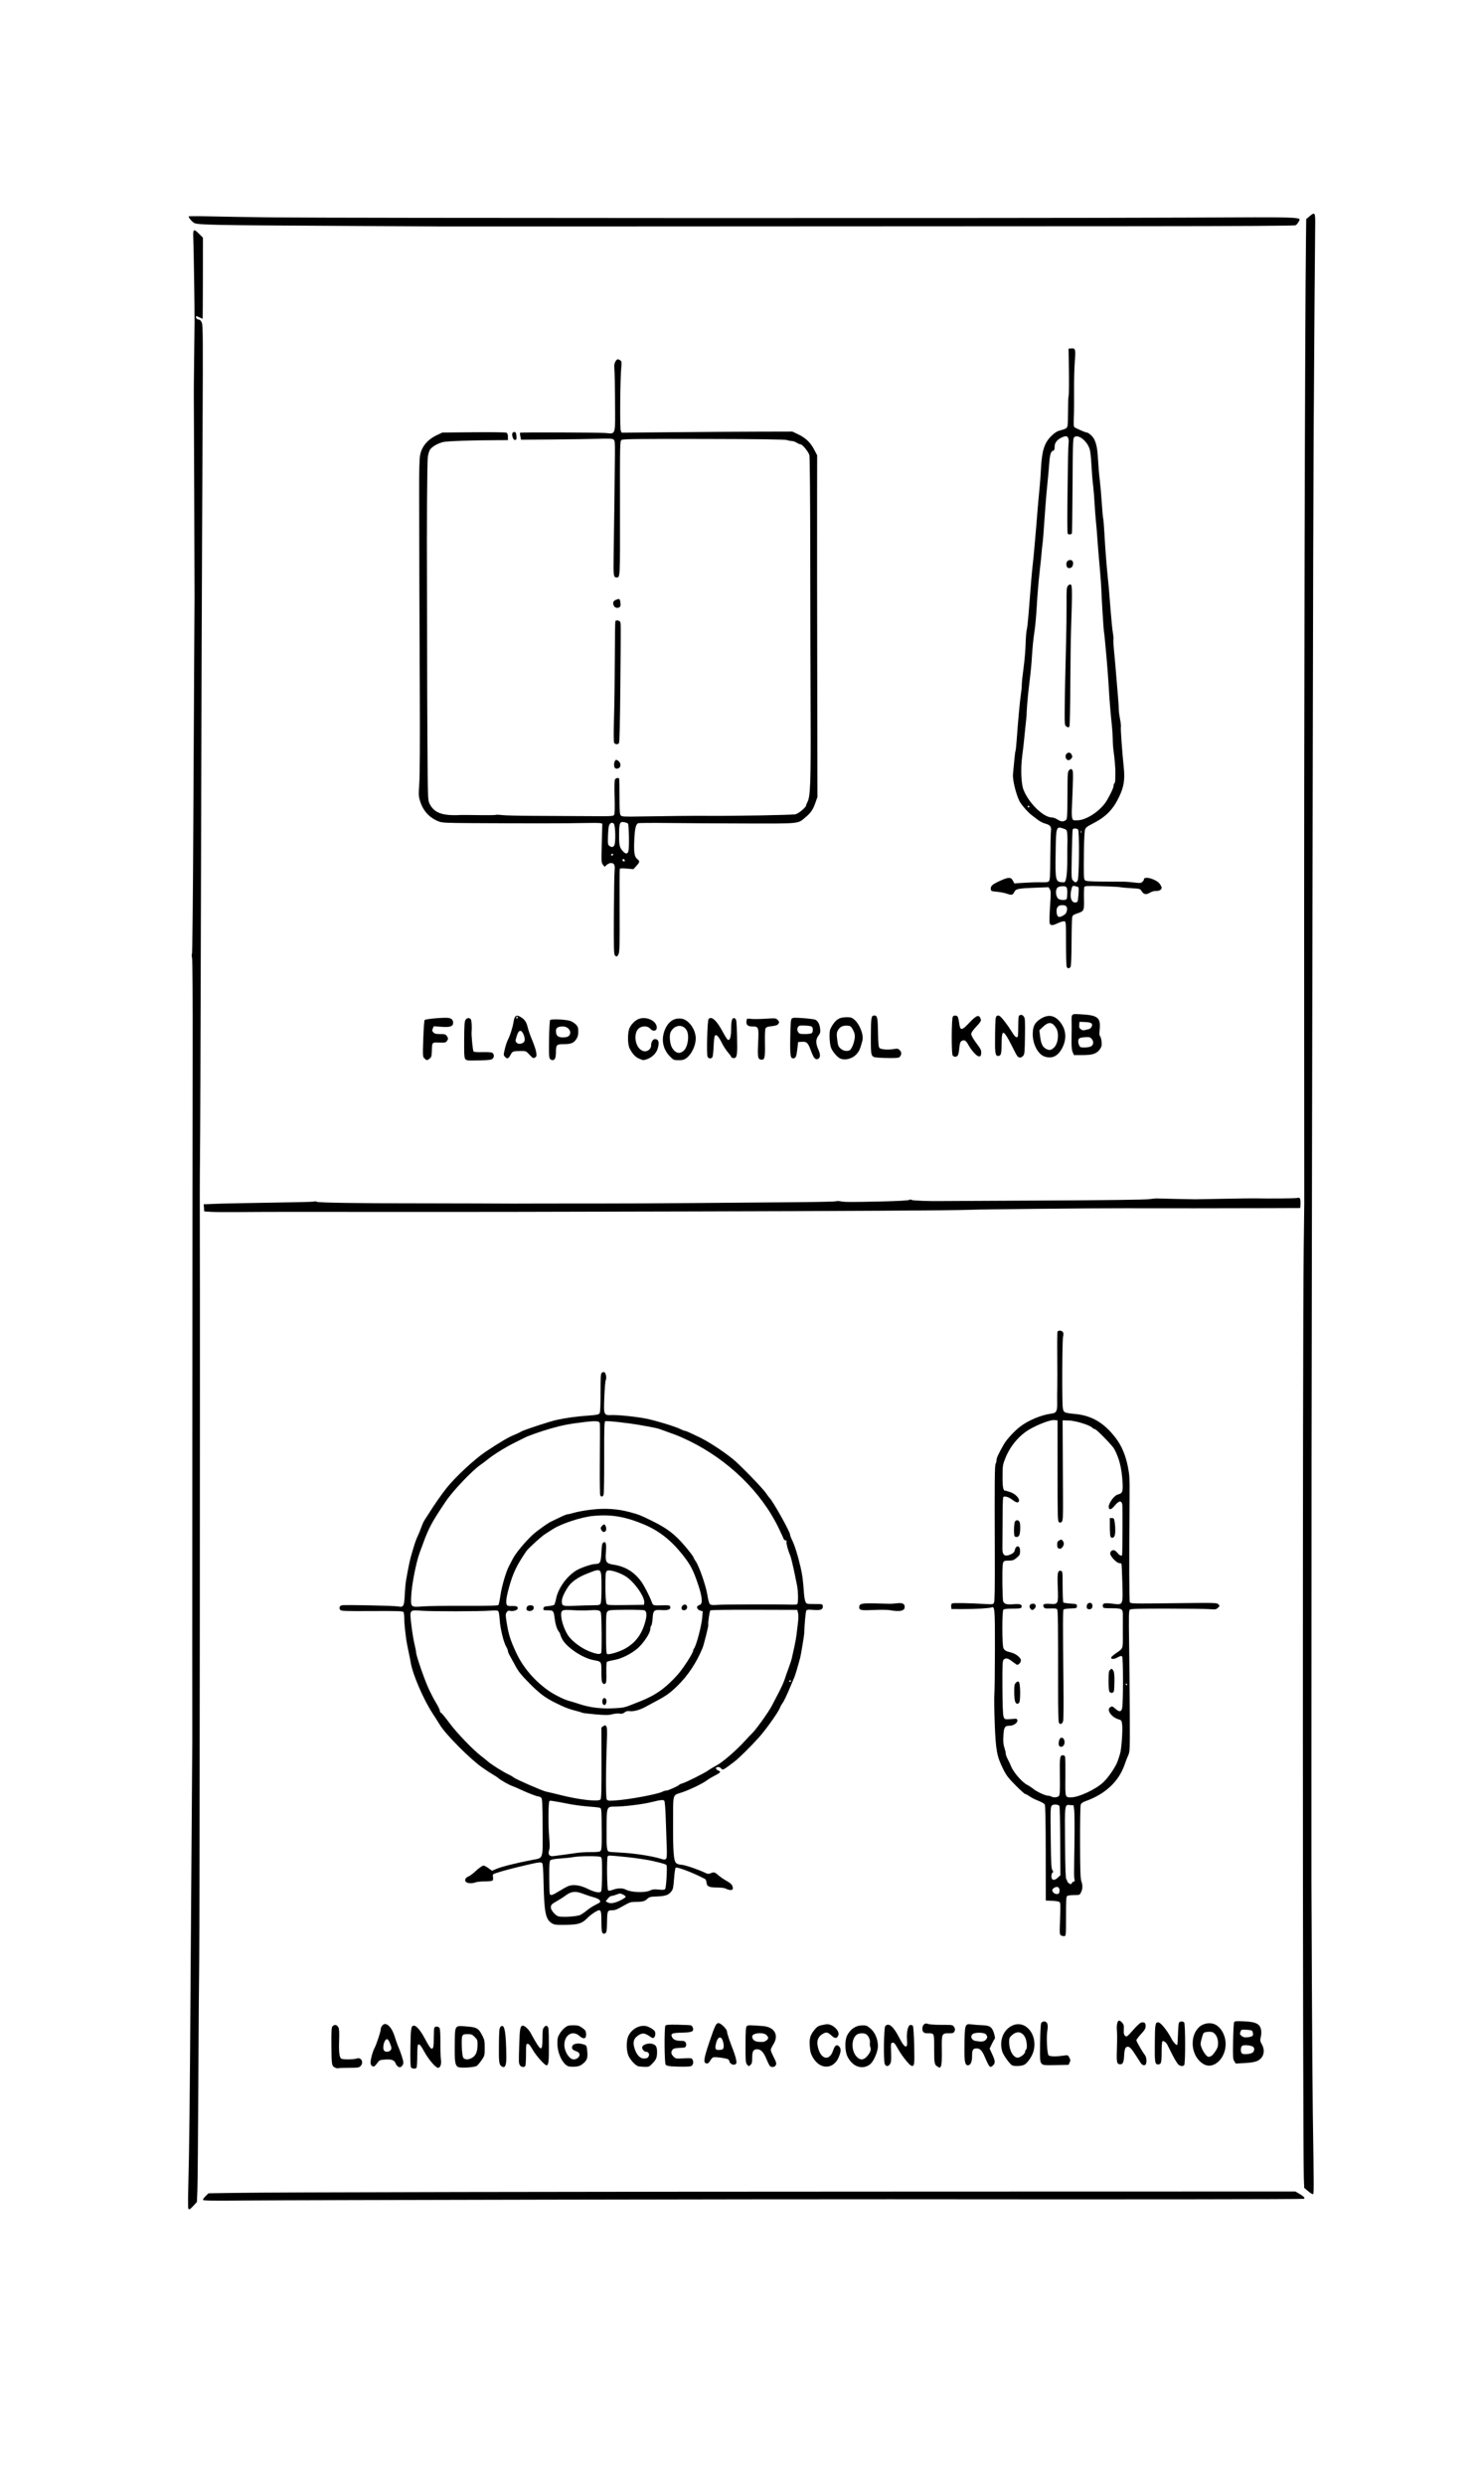 <?xml version="1.0" encoding="UTF-8" standalone="no"?>
<!-- Generator: Adobe Illustrator 15.0.2, SVG Export Plug-In . SVG Version: 6.00 Build 0)  -->

<svg
   xmlns:dc="http://purl.org/dc/elements/1.1/"
   xmlns:cc="http://creativecommons.org/ns#"
   xmlns:rdf="http://www.w3.org/1999/02/22-rdf-syntax-ns#"
   xmlns:svg="http://www.w3.org/2000/svg"
   xmlns="http://www.w3.org/2000/svg"
   xmlns:sodipodi="http://sodipodi.sourceforge.net/DTD/sodipodi-0.dtd"
   xmlns:inkscape="http://www.inkscape.org/namespaces/inkscape"
   version="1.1"
   id="Layer_1"
   x="0px"
   y="0px"
   width="176.16px"
   height="294.96px"
   viewBox="0 0 176.16 294.96"
   enable-background="new 0 0 176.16 294.96"
   xml:space="preserve"
   inkscape:version="0.48.4 r9939"
   sodipodi:docname="cfr14-control-knobs-ras.svg"><defs
   id="defs17" /><sodipodi:namedview
   pagecolor="#ffffff"
   bordercolor="#666666"
   borderopacity="1"
   objecttolerance="10"
   gridtolerance="10"
   guidetolerance="10"
   inkscape:pageopacity="0"
   inkscape:pageshadow="2"
   inkscape:window-width="1548"
   inkscape:window-height="952"
   id="namedview15"
   showgrid="false"
   inkscape:zoom="1.4773889"
   inkscape:cx="276.98946"
   inkscape:cy="117.25307"
   inkscape:window-x="0"
   inkscape:window-y="0"
   inkscape:window-maximized="0"
   inkscape:current-layer="Layer_1" />

<path
   style="fill:#000000"
   d="m 22.357,262.174 c -0.037,-0.037 -0.045,-0.994 -0.016,-2.125 0.139,-5.574 0.189,-10.147 0.301,-27.907 0.027,-4.263 0.08,-11.665 0.119,-16.45 0.038,-4.785 0.068,-8.812 0.065,-8.95 -0.017,-0.9 0.019,-68.182 0.044,-81.5 0.013,-6.674 -0.017,-11.31 -0.073,-11.547 -0.052,-0.219 -0.056,-0.421 -0.01,-0.45 0.046,-0.029 0.117,-6.69 0.157,-14.803 0.04,-8.112 0.09,-17.585 0.111,-21.05 0.021,-3.465 0.038,-6.412 0.039,-6.55 0.004,-0.9 -0.08,-23.899 -0.088,-24.1 -0.006,-0.138 0.011,-1.915 0.036,-3.95 0.026,-2.035 0.05,-4.082 0.054,-4.55 0.012,-1.419 -0.103,-8.987 -0.152,-9.975 -0.055,-1.106 0.033,-1.167 0.71,-0.49 l 0.435,0.435 -0.005,4.815 c -0.003,2.648 -0.019,4.815 -0.036,4.815 -0.017,0 -0.16,-0.067 -0.318,-0.149 -0.415,-0.217 -0.569,-0.199 -0.436,0.049 0.059,0.11 0.198,0.2 0.309,0.2 0.137,0 0.25,0.116 0.353,0.363 0.134,0.32 0.145,1.77 0.093,12.275 -0.091,18.522 -0.144,34.078 -0.207,60.012 -0.032,13.145 -0.078,25.205 -0.102,26.8 -0.025,1.595 -0.034,5.893 -0.02,9.55 0.039,10.488 -0.023,83.189 -0.073,85.8 -0.025,1.292 -0.07,7.66 -0.101,14.15 -0.031,6.49 -0.083,12.403 -0.115,13.139 l -0.058,1.339 -0.402,0.436 c -0.407,0.441 -0.488,0.49 -0.611,0.368 z m 1.734,-1.062 c 0,-0.072 0.15,-0.276 0.332,-0.453 l 0.332,-0.322 2.943,-0.046 c 5.33,-0.083 38.657,-0.146 82.71,-0.157 l 43.367,-0.01 0.449,0.263 c 0.548,0.321 0.722,0.508 0.565,0.605 -0.095,0.059 -21.168,0.08 -49.048,0.051 -13.317,-0.014 -70.67,0.098 -76.225,0.149 -4.428,0.041 -5.425,0.026 -5.425,-0.081 z m 131.17,-1.045 -0.443,-0.375 -0.043,-1.1 c -0.142,-3.627 -0.157,-99.374 -0.018,-110.25 0.035,-2.723 0.065,-5.175 0.066,-5.45 0.002,-0.275 -0.003,-10.085 -0.011,-21.8 -0.023,-34.96 0.089,-82.593 0.217,-92.892 l 0.027,-2.192 0.392,-0.333 c 0.653,-0.555 0.695,-0.485 0.673,1.119 -0.03,2.138 -0.125,15.038 -0.186,25.298 -0.03,5.06 -0.075,21.462 -0.099,36.45 -0.024,14.987 -0.066,37.577 -0.093,50.2 -0.047,22.087 -0.069,45.251 -0.068,71.8 0,6.902 0.001,12.617 0.002,12.7 0.001,0.083 0.024,5.37 0.051,11.75 0.027,6.38 0.077,13.535 0.112,15.9 0.138,9.518 0.138,9.55 -0.004,9.55 -0.073,0 -0.332,-0.169 -0.575,-0.375 z M 39.838,245.447 c -0.463,-0.188 -0.484,-0.299 -0.497,-2.615 -0.011,-1.964 0.006,-2.21 0.162,-2.35 0.232,-0.21 0.504,-0.144 0.666,0.161 0.098,0.184 0.12,0.592 0.086,1.565 -0.048,1.364 0.028,2.004 0.255,2.148 0.187,0.119 1.516,0.107 1.84,-0.016 0.535,-0.203 0.869,0.477 0.443,0.903 -0.177,0.177 -0.333,0.2 -1.342,0.2 -0.628,0 -1.202,0.02 -1.275,0.044 -0.073,0.024 -0.225,0.007 -0.337,-0.039 z m 8.964,-0.042 c -0.08,-0.096 -0.105,-0.811 -0.083,-2.389 0.031,-2.287 0.079,-2.573 0.427,-2.573 0.278,0 0.75,0.542 1.2,1.377 0.673,1.249 0.833,1.458 1.005,1.315 0.104,-0.087 0.14,-0.392 0.14,-1.196 0,-0.594 0.027,-1.151 0.061,-1.238 0.085,-0.22 0.511,-0.198 0.635,0.033 0.058,0.109 0.098,0.85 0.092,1.725 -0.006,0.844 0.021,1.736 0.059,1.984 0.084,0.551 -0.066,1 -0.333,1 -0.293,0 -1.139,-0.994 -1.662,-1.954 -0.335,-0.615 -0.515,-0.849 -0.634,-0.826 -0.145,0.028 -0.168,0.204 -0.177,1.342 -0.006,0.72 -0.042,1.361 -0.081,1.424 -0.098,0.158 -0.51,0.143 -0.648,-0.023 z m -1.49,-0.069 c -0.126,-0.05 -0.275,-0.22 -0.33,-0.378 -0.147,-0.421 -0.463,-0.547 -1.245,-0.497 -0.57,0.036 -0.7,0.08 -0.854,0.287 -0.408,0.55 -0.486,0.605 -0.694,0.493 -0.135,-0.072 -0.198,-0.209 -0.198,-0.434 0,-0.397 0.249,-1.31 0.46,-1.692 0.213,-0.384 0.74,-1.964 0.74,-2.219 0,-0.295 0.276,-0.653 0.502,-0.653 0.412,0 0.858,0.557 1.137,1.423 0.147,0.455 0.305,0.917 0.351,1.027 0.256,0.609 0.348,0.855 0.52,1.388 0.234,0.726 0.236,0.886 0.014,1.143 -0.137,0.159 -0.225,0.184 -0.405,0.113 z m -0.97,-1.958 c 0.176,-0.176 0.157,-0.354 -0.099,-0.966 -0.085,-0.203 -0.22,-0.369 -0.3,-0.369 -0.341,0 -0.606,1.105 -0.331,1.38 0.171,0.171 0.537,0.148 0.73,-0.044 z m 8.019,1.961 c -0.344,-0.214 -0.399,-0.59 -0.377,-2.596 0.026,-2.432 -0.049,-2.312 1.386,-2.209 1.225,0.088 1.432,0.206 1.872,1.062 0.269,0.523 0.3,0.677 0.298,1.49 -0.002,0.878 -0.014,0.924 -0.366,1.442 -0.2,0.294 -0.46,0.601 -0.577,0.683 -0.274,0.192 -1.977,0.29 -2.236,0.129 z m 1.741,-1.125 c 0.407,-0.274 0.576,-0.71 0.584,-1.507 0.005,-0.535 -0.023,-0.614 -0.334,-0.925 -0.297,-0.297 -0.404,-0.34 -0.846,-0.34 -0.418,0 -0.527,0.038 -0.623,0.218 -0.146,0.272 -0.068,2.249 0.1,2.564 0.157,0.293 0.675,0.288 1.12,-0.011 z m 45.754,1.085 c -0.492,-0.149 -0.974,-0.607 -1.26,-1.199 -0.314,-0.649 -0.33,-1.932 -0.031,-2.508 0.388,-0.748 1.013,-1.169 1.762,-1.187 0.476,-0.012 0.581,0.027 0.985,0.357 0.552,0.452 0.909,1.294 0.902,2.126 -0.005,0.597 -0.456,1.689 -0.852,2.065 -0.401,0.381 -0.963,0.51 -1.505,0.346 z m 1.029,-1.181 c 0.411,-0.44 0.562,-0.825 0.435,-1.105 -0.055,-0.121 -0.08,-0.361 -0.055,-0.532 0.053,-0.36 -0.184,-0.883 -0.467,-1.035 -0.284,-0.152 -0.829,-0.125 -1.084,0.053 -0.685,0.48 -0.685,1.965 -7e-4,2.65 0.401,0.401 0.778,0.391 1.172,-0.03 z m 8.457,1.209 c -0.424,-0.232 -0.45,-0.355 -0.45,-2.142 0,-1.931 0.041,-1.838 -0.805,-1.841 -0.438,-0.002 -0.595,-0.148 -0.595,-0.556 0,-0.447 0.315,-0.716 0.655,-0.561 0.152,0.069 0.792,0.116 1.597,0.116 1.328,0 1.345,0.003 1.509,0.254 0.133,0.203 0.144,0.303 0.054,0.5 -0.099,0.217 -0.175,0.246 -0.657,0.246 -0.864,0 -0.877,0.03 -0.85,1.99 0.016,1.141 -0.015,1.733 -0.097,1.886 -0.066,0.123 -0.129,0.222 -0.141,0.221 -0.012,-0.002 -0.111,-0.052 -0.221,-0.112 z m -51.81,-0.061 c -0.289,-0.193 -0.332,-0.54 -0.309,-2.509 0.021,-1.782 0.044,-2.032 0.203,-2.188 0.456,-0.449 0.65,0.582 0.679,3.601 0.01,1.03 -0.167,1.368 -0.573,1.097 z m 2.176,-0.148 c -0.139,-0.266 -0.138,-0.232 -0.071,-2.504 0.054,-1.823 0.125,-2.171 0.447,-2.171 0.213,0 0.715,0.482 0.915,0.879 0.075,0.149 0.314,0.576 0.532,0.948 0.714,1.223 0.861,1.168 0.861,-0.321 0,-0.923 0.029,-1.118 0.194,-1.319 0.158,-0.192 0.227,-0.216 0.375,-0.125 0.165,0.101 0.183,0.299 0.195,2.2 0.013,2.007 -0.037,2.439 -0.285,2.439 -0.221,0 -1.235,-1.142 -1.634,-1.841 -0.285,-0.499 -0.462,-0.709 -0.6,-0.709 -0.184,0 -0.196,0.076 -0.197,1.25 -8e-4,0.688 -0.037,1.306 -0.081,1.375 -0.131,0.206 -0.523,0.146 -0.652,-0.1 z m 5.729,0.135 c -0.669,-0.288 -1.261,-1.534 -1.271,-2.673 -0.005,-0.601 0.036,-0.786 0.262,-1.172 0.148,-0.252 0.432,-0.583 0.631,-0.735 0.306,-0.234 0.46,-0.277 0.989,-0.278 0.537,-0.002 0.688,0.042 1.06,0.302 0.367,0.257 0.439,0.364 0.466,0.69 0.051,0.623 -0.28,0.727 -0.817,0.256 -0.793,-0.696 -1.765,-0.099 -1.765,1.085 0,0.789 0.592,1.715 1.096,1.715 0.645,0 0.973,-0.698 0.429,-0.913 -0.484,-0.191 -0.574,-0.255 -0.609,-0.43 -0.093,-0.475 0.607,-0.691 1.384,-0.426 0.344,0.117 0.351,0.131 0.418,0.812 0.08,0.813 -0.03,1.103 -0.578,1.522 -0.276,0.21 -0.492,0.281 -0.925,0.304 -0.311,0.016 -0.658,-0.01 -0.771,-0.059 z m 8.369,0.018 c -0.372,-0.071 -1.063,-0.832 -1.248,-1.378 -0.223,-0.654 -0.212,-1.689 0.023,-2.206 0.382,-0.841 1.324,-1.366 2.134,-1.19 0.322,0.07 0.857,0.386 1.001,0.591 0.126,0.18 0.083,0.625 -0.073,0.754 -0.121,0.101 -0.2,0.089 -0.413,-0.063 -0.723,-0.512 -1.018,-0.528 -1.6,-0.084 -0.438,0.334 -0.528,0.804 -0.288,1.508 0.243,0.714 0.643,1.139 1.07,1.137 0.383,-0.002 0.518,-0.076 0.615,-0.336 0.082,-0.223 -0.089,-0.462 -0.331,-0.462 -0.259,0 -0.532,-0.351 -0.457,-0.587 0.08,-0.252 0.67,-0.455 1.082,-0.373 0.527,0.105 0.673,0.317 0.673,0.982 0,0.678 -0.085,0.883 -0.582,1.403 -0.327,0.342 -0.402,0.374 -0.863,0.361 -0.278,-0.007 -0.611,-0.034 -0.741,-0.058 z m 3.936,-10e-4 c -0.41,-0.024 -0.64,-0.087 -0.725,-0.2 -0.15,-0.199 -0.177,-4.389 -0.03,-4.622 0.074,-0.118 0.354,-0.14 1.473,-0.12 0.76,0.014 1.46,0.049 1.556,0.077 0.096,0.028 0.203,0.165 0.238,0.303 0.11,0.439 -0.108,0.535 -1.289,0.562 -1.196,0.028 -1.381,0.109 -1.192,0.522 0.14,0.307 0.481,0.451 1.071,0.451 0.34,0 0.465,0.046 0.549,0.204 0.151,0.282 0.03,0.594 -0.234,0.605 -0.996,0.039 -1.212,0.08 -1.336,0.249 -0.2,0.273 -0.161,0.524 0.126,0.811 0.25,0.25 0.29,0.257 1.204,0.209 0.857,-0.045 0.955,-0.032 1.048,0.142 0.174,0.325 0.07,0.715 -0.21,0.792 -0.257,0.071 -1.193,0.078 -2.25,0.016 z m 11.68,-0.007 c -0.066,-0.042 -0.256,-0.413 -0.423,-0.823 -0.336,-0.831 -0.675,-1.197 -1.106,-1.197 -0.465,0 -0.602,0.225 -0.602,0.992 0,0.561 -0.036,0.71 -0.21,0.867 -0.206,0.187 -0.212,0.186 -0.4,-0.045 -0.174,-0.215 -0.19,-0.414 -0.184,-2.323 0.005,-1.661 0.035,-2.117 0.148,-2.23 0.14,-0.14 0.268,-0.141 1.908,-0.016 1.395,0.106 1.944,1.077 1.238,2.19 -0.165,0.26 -0.3,0.55 -0.3,0.645 3e-4,0.094 0.161,0.484 0.357,0.866 0.295,0.575 0.338,0.735 0.252,0.925 -0.106,0.232 -0.436,0.305 -0.679,0.151 z m -0.405,-3.101 c 0.227,-0.195 0.221,-0.332 -0.029,-0.6 -0.354,-0.38 -1.696,-0.256 -1.696,0.156 0,0.379 0.281,0.612 0.777,0.644 0.555,0.036 0.712,0.003 0.948,-0.2 z m 6.644,3.079 c -0.462,-0.138 -0.906,-0.541 -1.208,-1.096 -0.225,-0.413 -0.295,-0.693 -0.335,-1.341 -0.057,-0.91 0.083,-1.322 0.676,-1.997 0.282,-0.322 0.426,-0.382 1.26,-0.528 0.706,-0.124 1.7,0.782 1.453,1.324 -0.18,0.394 -0.379,0.395 -0.815,0.001 -0.457,-0.413 -0.621,-0.438 -1.069,-0.165 -0.466,0.284 -0.664,0.726 -0.58,1.292 0.249,1.666 1.38,2.067 1.852,0.656 0.203,-0.606 0.41,-0.755 0.692,-0.5 0.278,0.252 0.261,0.658 -0.058,1.368 -0.369,0.823 -1.108,1.213 -1.868,0.985 z m 19.692,-0.123 c -0.079,-0.124 -0.264,-0.517 -0.412,-0.875 -0.339,-0.823 -0.591,-1.1 -0.997,-1.1 -0.456,0 -0.553,0.157 -0.553,0.898 0,0.722 -0.175,1.102 -0.508,1.102 -0.312,0 -0.41,-0.442 -0.399,-1.8 0.026,-3.169 0.024,-3.16 0.902,-3.046 0.305,0.04 0.861,0.082 1.235,0.093 0.884,0.026 1.154,0.219 1.382,0.986 0.093,0.312 0.131,0.59 0.085,0.619 -0.046,0.028 -0.203,0.304 -0.349,0.612 l -0.265,0.561 0.309,0.67 c 0.361,0.784 0.382,1.031 0.109,1.304 -0.257,0.257 -0.362,0.252 -0.539,-0.025 z m -0.361,-2.975 c 0.236,-0.236 0.25,-0.393 0.06,-0.654 -0.195,-0.266 -1.365,-0.283 -1.626,-0.023 -0.278,0.277 -0.076,0.709 0.368,0.788 0.684,0.122 0.993,0.093 1.198,-0.112 z m -11.974,2.825 c -0.153,-0.45 -0.099,-4.267 0.063,-4.462 0.381,-0.459 0.947,-0.017 1.599,1.247 0.488,0.946 0.733,1.251 0.915,1.138 0.087,-0.053 0.108,-0.273 0.071,-0.737 -0.072,-0.911 0.108,-1.751 0.385,-1.791 0.115,-0.016 0.255,0.029 0.312,0.1 0.06,0.075 0.126,1.06 0.157,2.35 0.056,2.307 0.024,2.519 -0.355,2.374 -0.264,-0.101 -1.146,-1.222 -1.578,-2.005 -0.338,-0.613 -0.454,-0.745 -0.629,-0.72 -0.208,0.03 -0.214,0.068 -0.178,1.155 0.03,0.918 0.006,1.171 -0.127,1.375 -0.219,0.335 -0.515,0.323 -0.633,-0.025 z m 15.154,0.193 c -0.274,-0.11 -1.068,-1.204 -1.201,-1.654 -0.381,-1.293 0.125,-2.587 1.207,-3.081 1.564,-0.714 3.047,1.101 2.502,3.063 -0.178,0.64 -0.748,1.447 -1.138,1.61 -0.356,0.149 -1.073,0.181 -1.37,0.062 z m 1.185,-1.173 c 0.184,-0.14 0.334,-0.34 0.334,-0.444 0,-0.104 0.045,-0.217 0.1,-0.251 0.176,-0.109 0.112,-1.034 -0.1,-1.451 -0.353,-0.693 -0.958,-0.806 -1.546,-0.289 -0.32,0.281 -0.353,0.36 -0.353,0.832 0,0.995 0.478,1.857 1.029,1.857 0.111,0 0.353,-0.115 0.537,-0.255 z m 18.556,1.099 c -0.123,-0.086 -0.454,-0.615 -0.736,-1.175 -0.282,-0.56 -0.562,-1.116 -0.622,-1.234 -0.132,-0.26 -0.436,-0.464 -0.568,-0.382 -0.053,0.033 -0.096,0.61 -0.096,1.283 0,1.253 -0.059,1.464 -0.408,1.464 -0.387,0 -0.422,-0.22 -0.402,-2.522 0.019,-2.248 0.056,-2.478 0.403,-2.478 0.292,0 1.096,0.997 1.599,1.983 0.199,0.389 0.574,0.784 0.662,0.696 0.029,-0.029 0.069,-0.587 0.088,-1.241 0.02,-0.654 0.068,-1.267 0.108,-1.364 0.083,-0.202 0.478,-0.234 0.629,-0.05 0.145,0.176 0.151,4.87 0.006,5.044 -0.145,0.175 -0.391,0.166 -0.663,-0.025 z m 3.028,-0.046 c -0.846,-0.444 -1.386,-1.46 -1.363,-2.564 0.016,-0.759 0.272,-1.387 0.759,-1.861 0.469,-0.456 1.313,-0.597 1.901,-0.318 0.723,0.343 1.253,1.327 1.253,2.325 0,1.695 -1.399,3.022 -2.55,2.417 z m 0.846,-0.996 c 0.1,-0.054 0.322,-0.309 0.493,-0.567 0.246,-0.371 0.311,-0.576 0.311,-0.977 0,-0.561 -0.245,-1.068 -0.609,-1.263 -0.233,-0.125 -0.953,-0.073 -1.105,0.079 -0.05,0.05 -0.161,0.369 -0.248,0.711 -0.145,0.572 -0.144,0.654 0.011,1.043 0.215,0.541 0.618,1.072 0.813,1.072 0.083,0 0.234,-0.044 0.334,-0.098 z m -56.989,0.931 c -0.114,-0.08 -0.206,-0.204 -0.206,-0.277 0,-0.073 -0.067,-0.187 -0.148,-0.255 -0.165,-0.137 -1.578,-0.324 -1.801,-0.238 -0.078,0.03 -0.234,0.211 -0.347,0.402 -0.153,0.259 -0.262,0.34 -0.43,0.316 -0.4,-0.057 -0.336,-0.542 0.329,-2.509 0.683,-2.02 0.806,-2.273 1.111,-2.273 0.264,0 0.986,0.711 0.986,0.971 0,0.196 0.302,1.112 0.701,2.129 0.291,0.74 0.468,1.414 0.424,1.615 -0.05,0.23 -0.372,0.291 -0.618,0.119 z m -0.903,-1.935 c 0.037,-0.138 0.005,-0.465 -0.071,-0.725 -0.225,-0.771 -0.683,-0.56 -0.865,0.4 -0.098,0.515 -10e-4,0.641 0.464,0.606 0.337,-0.025 0.417,-0.073 0.472,-0.282 z m 37.739,1.893 c -0.18,-0.199 -0.191,-0.361 -0.168,-2.409 0.015,-1.268 0.069,-2.278 0.129,-2.389 0.06,-0.111 0.209,-0.193 0.352,-0.193 0.373,0 0.503,0.368 0.379,1.077 -0.13,0.743 -0.03,2.768 0.146,2.943 0.146,0.146 0.875,0.163 1.737,0.04 0.566,-0.081 0.567,-0.08 0.729,0.232 0.138,0.266 0.142,0.355 0.032,0.586 l -0.13,0.272 -1.506,0.028 c -1.428,0.026 -1.516,0.017 -1.699,-0.186 z m 11.808,-0.017 c -0.087,-0.124 -0.342,-0.517 -0.565,-0.875 -0.502,-0.803 -0.77,-1.1 -0.991,-1.1 -0.294,0 -0.404,0.258 -0.444,1.049 -0.043,0.851 -0.161,1.076 -0.539,1.031 -0.339,-0.04 -0.376,-0.282 -0.313,-2.03 0.028,-0.77 0.025,-1.67 -0.006,-2 -0.058,-0.613 0.064,-1.15 0.26,-1.15 0.191,0 0.546,0.399 0.56,0.629 0.007,0.122 0.004,0.404 -0.007,0.628 -0.022,0.431 0.16,0.694 0.406,0.587 0.076,-0.033 0.424,-0.394 0.775,-0.803 0.35,-0.409 0.744,-0.77 0.875,-0.803 0.385,-0.097 0.538,0.02 0.538,0.41 0,0.29 -0.1,0.462 -0.55,0.952 -0.302,0.329 -0.55,0.658 -0.55,0.73 0,0.139 0.699,1.348 1.016,1.758 0.182,0.235 0.242,0.745 0.124,1.053 -0.088,0.23 -0.405,0.194 -0.589,-0.067 z m 11.076,-0.248 c -0.158,-0.241 -0.173,-0.496 -0.141,-2.374 0.019,-1.157 0.073,-2.174 0.118,-2.259 0.069,-0.129 0.245,-0.149 1.015,-0.117 1.062,0.045 1.532,0.147 1.863,0.403 0.314,0.243 0.435,0.835 0.295,1.44 -0.101,0.436 -0.089,0.522 0.12,0.894 0.448,0.798 0.208,1.641 -0.566,1.984 -0.28,0.124 -0.769,0.205 -1.474,0.242 l -1.054,0.057 -0.176,-0.27 z m 2.246,-1.091 c 0.167,-0.228 0.162,-0.483 -0.012,-0.627 -0.219,-0.182 -1.13,-0.258 -1.309,-0.11 -0.183,0.152 -0.2,0.711 -0.027,0.891 0.182,0.188 1.182,0.074 1.348,-0.153 z m -0.064,-1.947 c 0.085,-0.136 0.032,-0.473 -0.095,-0.605 -0.035,-0.036 -0.332,-0.081 -0.66,-0.1 -0.577,-0.033 -0.599,-0.025 -0.698,0.252 -0.089,0.249 -0.07,0.311 0.145,0.485 0.195,0.158 0.349,0.19 0.734,0.153 0.268,-0.026 0.526,-0.109 0.574,-0.185 z m -22.746,-11.902 c -0.177,-0.105 -0.183,-0.217 -0.116,-1.979 0.059,-1.537 0.047,-1.889 -0.067,-1.983 -0.076,-0.063 -0.474,-0.129 -0.884,-0.145 l -0.746,-0.03 -0.007,-5.6 c -0.005,-3.836 -0.042,-5.663 -0.116,-5.8 -0.061,-0.111 -0.39,-0.305 -0.743,-0.436 -0.348,-0.13 -0.821,-0.366 -1.05,-0.525 -0.229,-0.159 -0.469,-0.289 -0.533,-0.289 -0.064,0 -0.575,-0.461 -1.137,-1.025 -0.835,-0.839 -1.097,-1.179 -1.446,-1.875 -0.774,-1.545 -0.908,-2.254 -1.028,-5.45 -0.058,-1.54 -0.078,-3.092 -0.045,-3.45 0.033,-0.357 0.063,-2.748 0.067,-5.313 0.008,-4.848 -0.019,-5.19 -0.395,-5.032 -0.254,0.107 -1.906,0.203 -3.417,0.199 l -1.35,-0.004 -0.033,-0.289 c -0.019,-0.164 0.025,-0.327 0.1,-0.376 0.124,-0.081 2.009,-0.048 4.003,0.07 0.813,0.048 0.877,0.037 0.984,-0.162 0.083,-0.155 0.109,-1.781 0.094,-5.878 -0.032,-8.688 -0.016,-10.394 0.099,-10.608 0.057,-0.106 0.104,-0.308 0.104,-0.447 0,-0.241 0.273,-0.822 0.888,-1.892 0.316,-0.549 1.242,-1.554 1.896,-2.057 0.997,-0.766 2.532,-1.407 3.746,-1.563 0.599,-0.077 0.69,-0.268 0.668,-1.397 -0.008,-0.44 -0.002,-1.228 0.014,-1.75 0.016,-0.522 0.015,-2.195 -0.002,-3.717 -0.018,-1.522 -0.002,-2.816 0.035,-2.875 0.109,-0.176 0.54,-0.123 0.648,0.08 0.064,0.12 0.067,0.304 0.007,0.511 -0.103,0.359 -0.133,7.672 -0.035,8.436 0.076,0.592 0.155,0.634 1.434,0.754 2.009,0.188 3.471,1.05 4.853,2.859 0.702,0.92 1.17,2.031 1.452,3.449 0.179,0.902 0.207,1.374 0.192,3.303 -0.062,7.904 -0.051,12.574 0.029,12.735 0.087,0.176 0.308,0.181 5.215,0.122 4.979,-0.06 5.128,-0.057 5.298,0.131 0.167,0.185 0.165,0.203 -0.057,0.413 -0.21,0.2 -0.301,0.214 -0.982,0.161 -0.412,-0.033 -2.678,-0.061 -5.035,-0.064 -3.249,-0.004 -4.321,0.025 -4.433,0.118 -0.128,0.106 -0.14,0.652 -0.09,4.029 0.032,2.148 0.068,5.909 0.079,8.357 0.02,4.29 0.013,4.467 -0.184,4.9 -0.112,0.247 -0.304,0.742 -0.426,1.099 -0.684,2.008 -2.296,3.519 -4.643,4.351 -0.322,0.114 -0.511,0.249 -0.571,0.406 -0.049,0.129 -0.084,2.138 -0.078,4.464 0.009,3.262 0.042,4.318 0.146,4.616 0.178,0.512 0.17,0.908 -0.027,1.322 -0.16,0.336 -0.169,0.34 -0.825,0.342 -0.365,0.001 -0.731,0.044 -0.814,0.097 -0.126,0.08 -0.15,0.463 -0.15,2.423 0,2.254 -0.006,2.329 -0.2,2.352 -0.11,0.013 -0.284,-0.026 -0.387,-0.087 z m -0.183,-5.246 c 0.041,-0.415 -0.192,-0.614 -0.536,-0.457 -0.137,0.063 -0.277,0.183 -0.309,0.268 -0.089,0.233 0.26,0.562 0.56,0.527 0.204,-0.024 0.261,-0.092 0.285,-0.338 z m 1.484,-0.991 c 0.032,-0.083 0.124,-0.15 0.205,-0.15 0.108,0 0.132,-0.074 0.091,-0.275 -0.067,-0.326 -0.067,-0.129 -0.007,-4.275 0.026,-1.815 0.014,-3.57 -0.027,-3.9 l -0.075,-0.6 -0.382,-0.031 c -0.694,-0.057 -0.665,-0.264 -0.631,4.445 0.022,3.057 0.063,4.277 0.147,4.36 0.064,0.064 0.116,0.173 0.116,0.241 0,0.12 0.265,0.326 0.428,0.332 0.043,0.002 0.104,-0.065 0.136,-0.147 z m -1.677,-0.625 0.299,-0.275 -0.022,-4.051 c -0.012,-2.228 -0.053,-4.101 -0.091,-4.162 -0.128,-0.208 -0.69,-0.252 -0.891,-0.071 -0.175,0.159 -0.183,0.363 -0.145,3.801 0.035,3.151 0.062,3.667 0.204,3.883 0.09,0.137 0.118,0.25 0.063,0.25 -0.138,0 -0.237,0.44 -0.157,0.693 0.091,0.286 0.383,0.259 0.739,-0.068 z m 0.126,-9.691 c 0.109,-0.133 0.131,-0.613 0.107,-2.358 -0.032,-2.278 -10e-4,-2.476 0.386,-2.476 0.1,0 0.206,0.079 0.236,0.175 0.03,0.096 0.046,1.179 0.035,2.406 -0.023,2.491 -0.044,2.415 0.683,2.418 0.887,0.003 2.883,-0.924 3.792,-1.762 0.632,-0.583 1.549,-1.939 1.75,-2.586 0.068,-0.22 0.185,-0.58 0.259,-0.8 0.17,-0.503 0.339,-2.835 0.254,-3.5 -0.062,-0.484 -0.078,-0.504 -0.492,-0.635 -0.777,-0.246 -1.363,-1.092 -0.96,-1.386 0.245,-0.179 0.286,-0.169 0.682,0.179 0.439,0.385 0.675,0.352 0.773,-0.108 0.133,-0.623 0.132,-5.991 -0.002,-6.125 -0.091,-0.091 -0.218,-0.064 -0.554,0.119 -0.434,0.237 -0.818,0.228 -0.737,-0.018 0.023,-0.068 0.279,-0.289 0.57,-0.491 0.86,-0.596 0.812,-0.463 0.802,-2.242 -0.005,-0.876 -0.004,-1.867 0.002,-2.202 0.015,-0.828 -0.062,-0.879 -1.333,-0.886 -0.952,-0.005 -1.018,-0.018 -1.046,-0.214 -0.055,-0.384 0.166,-0.448 1.134,-0.33 1.301,0.159 1.261,0.243 1.185,-2.497 -0.033,-1.19 -0.081,-2.198 -0.106,-2.239 -0.025,-0.041 -0.139,-0.075 -0.253,-0.075 -0.305,0 -1.081,-0.814 -1.081,-1.133 0,-0.288 0.257,-0.476 0.517,-0.379 0.092,0.034 0.264,0.186 0.382,0.337 0.202,0.258 0.486,0.368 0.513,0.2 0.047,-0.29 0.07,-5.651 0.026,-5.95 -0.08,-0.541 -0.401,-0.513 -0.883,0.075 -0.377,0.461 -0.618,0.563 -0.718,0.304 -0.152,-0.396 0.579,-1.479 1.084,-1.606 0.543,-0.136 0.613,-0.335 0.538,-1.518 -0.105,-1.66 -0.385,-2.767 -0.985,-3.891 -0.212,-0.398 -2.105,-2.339 -2.28,-2.339 -0.073,0 -0.225,-0.087 -0.339,-0.193 -0.349,-0.326 -2.015,-0.826 -2.806,-0.843 l -0.7,-0.015 0.016,3.35 c 0.009,1.843 0.022,4.517 0.029,5.942 0.011,2.227 -0.009,2.614 -0.143,2.748 -0.119,0.119 -0.197,0.13 -0.329,0.047 -0.161,-0.102 -0.173,-0.528 -0.173,-6.098 l 0,-5.989 -0.424,-0.031 c -0.448,-0.032 -1.832,0.489 -2.876,1.084 -1.223,0.697 -2.316,1.988 -2.886,3.41 -0.318,0.792 -0.336,0.906 -0.344,2.121 -0.008,1.333 0.071,1.766 0.324,1.766 0.082,0 0.387,0.09 0.677,0.199 0.563,0.212 1.055,0.759 0.943,1.049 -0.091,0.238 -0.324,0.181 -0.821,-0.198 -0.463,-0.353 -1.03,-0.474 -1.056,-0.225 -0.047,0.445 -0.064,1.291 -0.066,3.225 -0.001,1.21 -0.009,2.435 -0.017,2.721 -0.025,0.91 0.275,1.126 1.05,0.757 0.25,-0.119 0.377,-0.256 0.415,-0.448 0.132,-0.658 0.632,-0.625 0.63,0.041 -0.002,0.487 -0.024,0.529 -0.481,0.905 -0.271,0.223 -0.432,0.273 -0.869,0.273 -0.568,0 -0.644,0.052 -0.706,0.481 -0.084,0.584 -0.042,4.108 0.051,4.353 0.125,0.33 0.436,0.41 1.31,0.336 0.719,-0.06 0.984,0.056 0.86,0.379 -0.046,0.121 -0.256,0.151 -1.041,0.151 -0.631,0 -1.026,0.043 -1.103,0.12 -0.171,0.171 -0.165,4.236 0.007,4.57 0.147,0.286 0.269,0.355 0.915,0.52 0.58,0.148 1.158,0.615 1.158,0.935 0,0.281 -0.339,0.604 -0.519,0.494 -0.072,-0.044 -0.326,-0.229 -0.564,-0.41 -0.48,-0.366 -0.724,-0.408 -0.964,-0.169 -0.142,0.142 -0.159,0.534 -0.147,3.275 0.009,2.043 0.054,3.235 0.129,3.464 0.125,0.378 0.099,0.373 1.264,0.278 0.292,-0.024 0.355,0.007 0.381,0.186 0.041,0.286 -0.455,0.636 -0.902,0.636 -0.597,0 -0.695,0.153 -0.754,1.176 -0.039,0.687 -0.012,1.035 0.112,1.412 0.09,0.275 0.164,0.598 0.164,0.718 0,0.12 0.11,0.426 0.245,0.681 0.135,0.255 0.312,0.632 0.394,0.838 0.286,0.716 1.304,1.887 1.911,2.198 0.22,0.113 0.535,0.318 0.7,0.457 0.396,0.332 1.435,0.82 1.75,0.822 0.138,0.001 0.318,0.045 0.4,0.099 0.238,0.154 0.763,0.116 0.913,-0.067 z m 0.022,-5.958 c -0.111,-0.18 -0.042,-0.701 0.116,-0.864 0.316,-0.327 0.684,0.264 0.465,0.746 -0.118,0.259 -0.451,0.327 -0.58,0.118 z m -0.015,-2.702 c -0.079,-0.095 -0.111,-1.344 -0.109,-4.229 0.006,-7.497 -0.013,-9.092 -0.108,-9.244 -0.073,-0.115 -0.259,-0.143 -0.793,-0.122 -0.593,0.024 -0.713,0 -0.797,-0.155 -0.18,-0.336 0.007,-0.437 0.718,-0.391 1.007,0.066 1.015,0.048 0.94,-1.969 -0.066,-1.743 -0.01,-2.025 0.387,-1.947 0.183,0.036 0.193,0.138 0.193,1.852 0,0.998 0.037,1.852 0.083,1.898 0.046,0.046 0.428,0.106 0.85,0.134 0.738,0.048 0.767,0.059 0.767,0.3 0,0.242 -0.025,0.251 -0.75,0.28 -0.412,0.016 -0.79,0.07 -0.839,0.119 -0.09,0.09 -0.093,1.885 -0.014,8.951 0.024,2.145 0.01,4.057 -0.031,4.249 -0.079,0.371 -0.311,0.499 -0.497,0.274 z m -5.203,-2.528 c -0.064,-0.14 -0.116,-0.658 -0.116,-1.15 0,-0.772 0.029,-0.924 0.207,-1.102 0.164,-0.164 0.236,-0.182 0.35,-0.088 0.187,0.155 0.207,2.29 0.023,2.474 -0.187,0.187 -0.337,0.143 -0.464,-0.135 z m 11.204,-1.165 c -0.08,-0.08 -0.12,-0.512 -0.12,-1.284 0,-1.017 0.024,-1.186 0.19,-1.336 0.181,-0.163 0.198,-0.161 0.35,0.057 0.121,0.173 0.16,0.472 0.159,1.231 -0.001,0.552 -0.029,1.104 -0.062,1.228 -0.065,0.244 -0.325,0.297 -0.517,0.105 z m -9.358,-9.833 c -0.307,-0.307 -0.088,-0.693 0.358,-0.63 0.302,0.043 0.313,0.453 0.017,0.65 -0.187,0.124 -0.234,0.121 -0.375,-0.02 z m 6.763,-0.014 c -0.171,-0.069 -0.158,-0.482 0.02,-0.63 0.215,-0.179 0.5,-0.084 0.537,0.178 0.054,0.38 -0.209,0.593 -0.558,0.452 z m -3.5,-7.2 c -0.069,-0.028 -0.125,-0.219 -0.125,-0.425 0,-0.301 0.051,-0.402 0.26,-0.514 0.234,-0.125 0.274,-0.12 0.4,0.052 0.181,0.248 0.177,0.456 -0.016,0.731 -0.153,0.219 -0.274,0.255 -0.519,0.156 z m 6.198,-1.409 c -0.039,-0.096 -0.071,-0.625 -0.072,-1.175 l -0.002,-1 0.25,0 c 0.219,0 0.259,0.056 0.323,0.45 0.109,0.675 0.099,1.474 -0.022,1.7 -0.132,0.247 -0.382,0.26 -0.477,0.025 z m -11.379,-0.033 c -0.119,-0.193 -0.074,-1.586 0.056,-1.743 0.16,-0.193 0.341,-0.189 0.509,0.013 0.153,0.184 0.138,1.361 -0.021,1.658 -0.106,0.198 -0.439,0.242 -0.544,0.071 z m 13.355,17.608 c 0,-0.055 -0.048,-0.1 -0.106,-0.1 -0.058,0 -0.078,0.045 -0.044,0.1 0.034,0.055 0.082,0.1 0.106,0.1 0.024,0 0.044,-0.045 0.044,-0.1 z m -62.28,29.48 c -0.079,-0.079 -0.12,-0.503 -0.12,-1.242 0,-1.223 -0.042,-1.438 -0.277,-1.438 -0.215,0 -1.007,0.528 -1.392,0.927 -0.622,0.647 -1.087,0.793 -2.565,0.809 -1.213,0.013 -1.346,-0.004 -1.686,-0.216 -0.708,-0.44 -0.879,-1.32 -0.948,-4.865 -0.027,-1.388 -0.08,-2.142 -0.157,-2.235 -0.136,-0.164 -0.411,-0.131 -1.971,0.236 -1.525,0.359 -2.566,0.632 -3.291,0.864 -0.635,0.203 -0.636,0.204 -0.582,0.535 0.032,0.197 0.006,0.37 -0.064,0.426 -0.065,0.052 -0.478,0.095 -0.918,0.096 -0.44,0.001 -0.927,0.051 -1.082,0.111 -0.381,0.149 -0.891,0.139 -1.112,-0.022 -0.25,-0.183 -0.128,-0.514 0.247,-0.669 0.164,-0.068 0.475,-0.286 0.691,-0.486 0.581,-0.535 0.968,-0.813 1.13,-0.813 0.079,0 0.335,0.139 0.569,0.308 l 0.425,0.308 0.465,-0.2 c 0.647,-0.278 2.381,-0.717 4.246,-1.075 1.426,-0.274 1.314,0.063 1.292,-3.904 -0.018,-3.065 -0.036,-3.399 -0.19,-3.512 -0.094,-0.069 -0.229,-0.125 -0.301,-0.125 -0.182,0 -1.364,-0.455 -2.087,-0.803 -0.333,-0.16 -0.783,-0.354 -1,-0.431 -0.445,-0.158 -1.393,-0.695 -1.695,-0.961 -0.11,-0.097 -0.357,-0.261 -0.55,-0.365 -0.193,-0.104 -0.8,-0.502 -1.35,-0.885 -1.409,-0.98 -4.326,-3.912 -5.009,-5.035 -0.19,-0.313 -0.596,-0.952 -0.901,-1.419 -1.074,-1.646 -2.36,-4.645 -2.573,-6 -0.03,-0.193 -0.147,-0.783 -0.26,-1.311 -0.113,-0.529 -0.229,-1.136 -0.259,-1.35 -0.16,-1.15 -0.247,-2.054 -0.249,-2.589 -0.001,-0.33 -0.042,-0.663 -0.091,-0.74 -0.074,-0.117 -0.699,-0.137 -3.732,-0.12 -3.135,0.017 -3.661,-10e-4 -3.768,-0.13 -0.184,-0.222 -0.093,-0.487 0.192,-0.555 0.318,-0.076 6.232,0.045 6.7,0.138 0.608,0.12 0.691,-0.028 0.756,-1.342 0.031,-0.632 0.095,-1.375 0.141,-1.65 0.2,-1.189 0.428,-2.335 0.557,-2.8 0.382,-1.376 0.632,-2.142 0.835,-2.55 0.123,-0.247 0.317,-0.72 0.433,-1.05 0.116,-0.33 0.287,-0.713 0.382,-0.85 0.094,-0.138 0.301,-0.457 0.459,-0.711 0.666,-1.068 1.518,-2.294 2.147,-3.089 1.024,-1.295 3.351,-3.46 4.641,-4.319 1.642,-1.093 2.735,-1.74 3.35,-1.981 0.302,-0.119 0.692,-0.303 0.866,-0.41 0.339,-0.209 3.458,-1.231 4.284,-1.404 1.134,-0.238 2.275,-0.394 3.55,-0.486 1.076,-0.078 1.375,-0.132 1.475,-0.267 0.091,-0.124 0.125,-0.78 0.125,-2.438 0,-1.886 0.025,-2.289 0.149,-2.392 0.082,-0.068 0.214,-0.098 0.294,-0.068 0.188,0.072 0.305,0.69 0.176,0.931 -0.054,0.102 -0.13,0.996 -0.168,1.986 -0.086,2.219 -0.092,2.205 0.913,2.172 0.797,-0.026 3.051,0.214 4.135,0.44 1.115,0.233 3.383,0.926 3.922,1.199 0.259,0.131 0.532,0.239 0.605,0.239 0.073,0 0.356,0.109 0.628,0.242 0.272,0.133 0.652,0.313 0.845,0.4 1.089,0.491 2.841,1.612 4.181,2.677 0.813,0.646 3.613,3.53 3.972,4.09 0.126,0.197 0.302,0.431 0.39,0.52 0.431,0.431 2.456,4.048 2.457,4.388 2e-4,0.092 0.108,0.384 0.24,0.65 0.313,0.631 0.684,1.815 0.997,3.183 0.235,1.028 0.285,1.411 0.417,3.192 0.028,0.381 0.107,0.808 0.176,0.95 0.121,0.251 0.153,0.258 1.072,0.258 0.89,0 0.949,0.013 0.978,0.213 0.061,0.429 -0.234,0.562 -1.077,0.488 -0.583,-0.052 -0.79,-0.036 -0.87,0.066 -0.083,0.105 -0.227,1.649 -0.251,2.684 -0.006,0.251 -0.38,2.526 -0.477,2.9 -0.232,0.891 -0.611,2.169 -0.698,2.35 -0.053,0.11 -0.331,0.762 -0.617,1.45 -0.287,0.688 -0.627,1.393 -0.756,1.568 -0.129,0.175 -0.282,0.445 -0.34,0.6 -0.203,0.537 -1.648,2.574 -2.502,3.526 -0.982,1.094 -2.369,2.463 -2.914,2.875 -1.368,1.035 -1.368,1.035 -1.578,0.781 -0.165,-0.199 -0.6,-0.197 -0.6,0.002 0,0.084 0.113,0.195 0.25,0.248 0.138,0.052 0.25,0.141 0.25,0.196 0,0.056 -0.281,0.242 -0.625,0.415 -0.344,0.173 -0.782,0.437 -0.975,0.586 -0.438,0.34 -2.039,1.113 -2.9,1.4 -1.184,0.395 -1.075,0.042 -1.088,3.521 -0.014,3.615 0.067,4.641 0.389,4.901 0.125,0.101 0.385,0.179 0.597,0.179 0.348,0 1.974,0.551 2.829,0.959 0.301,0.144 0.415,0.154 0.626,0.058 0.389,-0.177 0.514,-0.147 0.923,0.219 0.206,0.185 0.635,0.483 0.953,0.661 0.596,0.334 0.773,0.54 0.773,0.896 0,0.16 -0.063,0.206 -0.275,0.203 -0.151,-0.002 -0.388,-0.068 -0.525,-0.146 -0.155,-0.089 -0.542,-0.144 -1.02,-0.146 -0.997,-0.005 -1.26,-0.122 -1.299,-0.582 -0.017,-0.193 -0.098,-0.387 -0.18,-0.431 -1.344,-0.717 -3.346,-1.485 -3.489,-1.339 -0.053,0.054 -0.136,0.644 -0.186,1.31 -0.076,1.021 -0.125,1.256 -0.314,1.497 -0.376,0.479 -0.712,0.577 -2.136,0.625 -0.319,0.011 -0.538,0.079 -0.667,0.209 -0.333,0.333 -0.574,0.408 -1.326,0.409 -0.634,0.002 -0.805,0.044 -1.282,0.314 -1.071,0.609 -1.246,0.684 -1.596,0.685 -0.59,0.003 -0.609,0.046 -0.633,1.385 -0.017,0.959 -0.053,1.241 -0.171,1.315 -0.196,0.124 -0.237,0.121 -0.38,-0.022 z m -2.62,-2.124 c 0.193,-0.098 0.558,-0.351 0.812,-0.562 0.254,-0.211 0.682,-0.487 0.95,-0.614 0.268,-0.127 0.519,-0.273 0.556,-0.325 0.146,-0.203 -0.133,-0.427 -0.737,-0.592 -0.347,-0.095 -0.931,-0.289 -1.298,-0.431 -0.841,-0.326 -1.387,-0.271 -2.009,0.202 -0.233,0.178 -0.695,0.476 -1.025,0.662 -0.683,0.386 -0.747,0.456 -0.746,0.802 0.002,0.276 0.475,0.854 0.823,1.004 0.376,0.162 2.271,0.057 2.673,-0.148 z m 4.747,-1.721 c 0.323,-0.159 0.606,-0.344 0.628,-0.41 0.022,-0.066 -0.117,-0.195 -0.309,-0.287 -0.324,-0.155 -0.378,-0.155 -0.76,-0.002 -0.226,0.09 -0.497,0.164 -0.601,0.164 -0.105,0 -0.303,0.144 -0.441,0.319 l -0.25,0.319 0.218,0.126 c 0.314,0.182 0.842,0.102 1.515,-0.23 z m -7.29,-1.086 c 0.398,-0.248 0.897,-0.523 1.108,-0.612 0.563,-0.235 1.413,-0.12 2.285,0.309 0.903,0.445 1.494,0.55 1.625,0.29 0.052,-0.102 0.098,-1.027 0.103,-2.054 0.008,-1.57 -0.016,-1.889 -0.145,-1.996 -0.178,-0.148 -2.529,-0.138 -3.327,0.013 -0.26,0.049 -0.934,0.121 -1.497,0.16 -0.674,0.046 -1.073,0.119 -1.167,0.213 -0.114,0.114 -0.141,0.515 -0.134,1.998 0.005,1.02 0.032,1.917 0.061,1.992 0.088,0.229 0.33,0.159 1.088,-0.314 z m 10.864,-0.11 c 0.233,-0.121 0.458,-0.141 0.972,-0.09 0.502,0.05 0.696,0.034 0.776,-0.066 0.128,-0.159 0.268,-2.684 0.157,-2.845 -0.042,-0.061 -0.392,-0.186 -0.777,-0.278 -0.385,-0.091 -0.79,-0.189 -0.9,-0.217 -0.45,-0.113 -2.06,-0.356 -2.95,-0.445 -2.289,-0.23 -2.269,-0.229 -2.355,-0.09 -0.124,0.2 -0.079,3.897 0.049,4.025 0.075,0.075 0.246,0.056 0.581,-0.064 0.592,-0.212 1.144,-0.217 1.539,-0.012 0.67,0.347 2.307,0.393 2.907,0.082 z m 1.869,-3.777 c 0.079,-0.095 0.098,-0.535 0.062,-1.425 -0.029,-0.708 -0.08,-2.187 -0.114,-3.287 -0.037,-1.203 -0.105,-2.054 -0.171,-2.135 -0.125,-0.155 -0.395,-0.126 -1.667,0.184 -0.962,0.234 -3.114,0.494 -4.125,0.499 -1.063,0.005 -1.041,-0.046 -1.061,2.506 -0.018,2.359 0.022,2.763 0.283,2.846 0.097,0.031 0.688,0.078 1.315,0.105 1.571,0.068 3.794,0.405 4.839,0.734 0.424,0.134 0.51,0.13 0.64,-0.026 z m -12.14,-0.452 c 0.495,-0.063 1.175,-0.158 1.512,-0.212 0.336,-0.054 1.085,-0.098 1.663,-0.098 0.85,0 1.077,-0.031 1.187,-0.163 0.102,-0.123 0.133,-0.556 0.127,-1.775 -0.017,-3.166 -0.021,-3.233 -0.213,-3.316 -0.096,-0.042 -0.693,-0.111 -1.325,-0.154 -0.632,-0.043 -1.645,-0.174 -2.25,-0.29 -2.081,-0.4 -2.344,-0.44 -2.42,-0.364 -0.133,0.133 -0.157,2.813 -0.037,4.172 0.085,0.963 0.086,1.4 0.005,1.646 -0.169,0.513 0.01,0.779 0.485,0.717 0.201,-0.026 0.771,-0.099 1.266,-0.162 z m 4.348,-6.558 c 0.093,-0.112 0.12,-1.165 0.112,-4.344 l -0.011,-4.196 0.225,-0.158 c 0.207,-0.145 0.236,-0.144 0.355,0.019 0.099,0.135 0.117,0.53 0.073,1.677 -0.138,3.628 -0.143,6.826 -0.011,7.006 0.113,0.155 0.239,0.169 1.03,0.112 1.712,-0.122 5.04,-0.745 5.597,-1.049 0.12,-0.066 0.311,-0.119 0.425,-0.119 0.222,0 1.469,-0.558 1.554,-0.695 0.028,-0.045 0.175,-0.113 0.327,-0.15 0.406,-0.099 2.641,-1.215 3.102,-1.549 0.218,-0.158 0.684,-0.437 1.034,-0.619 0.677,-0.352 2.374,-1.826 3.34,-2.901 0.314,-0.35 0.681,-0.736 0.814,-0.859 0.445,-0.409 1.971,-2.532 2.357,-3.278 0.085,-0.165 0.426,-0.818 0.757,-1.45 0.331,-0.632 0.672,-1.375 0.756,-1.65 0.085,-0.275 0.297,-0.882 0.472,-1.35 0.175,-0.468 0.352,-1.008 0.394,-1.2 0.042,-0.193 0.172,-0.78 0.29,-1.306 0.117,-0.526 0.236,-1.178 0.265,-1.45 0.028,-0.272 0.103,-0.89 0.165,-1.373 0.073,-0.565 0.081,-1.012 0.022,-1.25 l -0.092,-0.371 -5.1,-0.015 c -3.021,-0.009 -5.146,0.023 -5.214,0.078 -0.104,0.085 -0.3,1.471 -0.25,1.761 0.022,0.129 -0.53,2.333 -0.672,2.677 -0.736,1.792 -1.763,3.332 -3.058,4.583 -0.828,0.8 -1.299,1.134 -2.457,1.744 -0.468,0.246 -1.03,0.55 -1.25,0.674 -0.627,0.355 -1.426,0.579 -1.86,0.521 -0.292,-0.039 -0.451,-0.003 -0.643,0.149 -0.191,0.15 -0.339,0.185 -0.588,0.138 -0.183,-0.034 -0.575,0 -0.871,0.077 -0.452,0.117 -0.773,0.119 -2.004,0.013 -0.807,-0.069 -1.518,-0.158 -1.582,-0.198 -0.064,-0.039 -0.439,-0.152 -0.834,-0.25 -0.753,-0.187 -1.251,-0.385 -2.353,-0.933 -1.205,-0.599 -1.85,-1.086 -3.065,-2.31 -0.944,-0.951 -1.291,-1.38 -1.627,-2.009 -0.235,-0.44 -0.538,-0.992 -0.675,-1.227 -0.137,-0.235 -0.249,-0.505 -0.249,-0.6 -2e-4,-0.095 -0.089,-0.318 -0.197,-0.495 -0.303,-0.497 -0.712,-2.177 -0.773,-3.177 -0.03,-0.495 -0.104,-0.961 -0.163,-1.035 -0.084,-0.105 -0.31,-0.12 -1.012,-0.069 -1.234,0.091 -6.761,0.097 -8.054,0.01 -1.515,-0.103 -1.469,-0.163 -1.262,1.653 0.09,0.793 0.253,1.802 0.362,2.242 0.109,0.44 0.198,0.902 0.199,1.028 0.002,0.36 0.97,3.171 1.47,4.272 0.25,0.55 0.66,1.337 0.911,1.75 0.251,0.412 0.45,0.831 0.444,0.93 -0.007,0.099 0.057,0.207 0.141,0.239 0.084,0.032 0.538,0.581 1.008,1.22 0.855,1.16 2.798,3.181 3.772,3.922 0.278,0.211 0.64,0.502 0.805,0.647 0.402,0.352 1.783,1.221 2.378,1.497 0.264,0.122 0.56,0.295 0.658,0.383 0.227,0.206 3.466,1.619 3.864,1.686 0.165,0.028 0.93,0.21 1.7,0.404 2.227,0.563 4.507,0.815 4.748,0.525 z m 2.752,-10.936 c 0.22,-0.049 0.512,-0.138 0.65,-0.199 0.138,-0.061 0.655,-0.266 1.15,-0.455 1.904,-0.728 3.104,-1.564 4.565,-3.18 0.676,-0.748 1.885,-2.624 1.885,-2.927 0,-0.063 0.039,-0.158 0.087,-0.21 0.256,-0.281 0.897,-2.68 0.978,-3.664 l 0.064,-0.769 -0.267,-0.067 c -0.29,-0.073 -0.489,-0.341 -0.38,-0.511 0.037,-0.058 0.169,-0.138 0.293,-0.176 0.363,-0.113 0.307,-0.905 -0.165,-2.329 -0.6,-1.811 -0.946,-2.471 -1.942,-3.71 -1.345,-1.674 -2.752,-2.769 -4.503,-3.507 -2.251,-0.948 -3.951,-1.229 -6.104,-1.01 -1.366,0.139 -3.718,0.913 -4.711,1.551 -0.275,0.177 -0.68,0.434 -0.9,0.572 -0.481,0.302 -2.03,1.714 -2.274,2.072 -1.159,1.702 -1.59,2.615 -2.072,4.39 -0.305,1.12 -0.374,1.751 -0.218,1.996 0.054,0.086 0.261,0.123 0.601,0.107 0.555,-0.025 0.758,0.08 0.657,0.343 -0.072,0.187 -0.626,0.32 -0.929,0.224 -0.147,-0.047 -0.246,0.001 -0.359,0.173 -0.14,0.213 -0.141,0.335 -0.009,1.18 0.222,1.421 0.44,2.118 1.132,3.61 0.789,1.701 2.093,3.252 3.74,4.445 0.674,0.488 1.922,1.124 2.505,1.276 0.292,0.076 0.867,0.251 1.278,0.39 1.113,0.374 2.377,0.548 3.698,0.51 0.632,-0.018 1.33,-0.073 1.55,-0.122 z m -2.432,-0.339 c -0.138,-0.138 -0.151,-0.47 -0.026,-0.667 0.143,-0.227 0.409,-0.049 0.409,0.274 0,0.353 -0.208,0.567 -0.382,0.393 z m -0.057,-2.531 c -0.129,-0.129 -0.161,-0.387 -0.161,-1.3 0,-1.302 0.03,-1.257 -0.938,-1.436 -1.33,-0.246 -3.291,-1.58 -3.746,-2.549 -0.119,-0.253 -0.216,-0.499 -0.216,-0.547 0,-0.048 -0.082,-0.195 -0.181,-0.326 -0.217,-0.286 -0.384,-0.842 -0.477,-1.588 -0.104,-0.838 -0.16,-0.9 -0.802,-0.9 -0.517,0 -0.551,-0.015 -0.521,-0.225 0.028,-0.196 0.105,-0.232 0.603,-0.276 0.314,-0.028 0.617,-0.097 0.674,-0.154 0.057,-0.057 0.148,-0.344 0.204,-0.639 0.244,-1.285 1.215,-2.675 2.388,-3.42 0.509,-0.323 1.865,-0.787 2.299,-0.787 0.565,0 0.659,-0.179 0.714,-1.356 0.041,-0.886 0.081,-1.092 0.228,-1.183 0.297,-0.185 0.376,0.099 0.306,1.11 -0.085,1.24 -0.002,1.368 0.987,1.528 1.332,0.215 2.368,0.854 3.188,1.964 0.362,0.489 0.991,1.713 1.293,2.513 0.136,0.362 0.145,0.364 1.323,0.328 0.658,-0.02 0.784,0.003 0.841,0.151 0.121,0.316 -0.238,0.468 -0.988,0.418 -0.941,-0.063 -1.038,0.024 -1.1,0.979 -0.027,0.417 -0.1,0.811 -0.163,0.874 -0.063,0.063 -0.115,0.257 -0.115,0.432 0,0.442 -0.83,1.682 -1.519,2.271 -0.781,0.667 -1.916,1.225 -2.8,1.377 -0.402,0.069 -0.774,0.164 -0.827,0.211 -0.054,0.048 -0.084,0.6 -0.068,1.266 0.023,0.941 -0.001,1.205 -0.118,1.303 -0.117,0.097 -0.179,0.089 -0.307,-0.039 z m 2.576,-4.056 c 1.269,-0.687 2.048,-1.703 2.461,-3.211 0.221,-0.806 0.195,-1.223 -0.085,-1.371 -0.09,-0.048 -1.073,-0.08 -2.185,-0.072 -1.795,0.013 -2.041,0.034 -2.2,0.193 -0.161,0.161 -0.179,0.408 -0.179,2.578 0,1.867 0.029,2.418 0.131,2.481 0.185,0.115 1.385,-0.234 2.056,-0.598 z m -2.76,0.455 c 0.087,-0.155 0.06,-4.299 -0.031,-4.717 -0.073,-0.337 -0.308,-0.394 -1.346,-0.331 -0.522,0.032 -1.422,0.026 -1.999,-0.013 -1.347,-0.091 -1.454,-0.023 -1.354,0.866 0.079,0.707 0.502,1.77 0.912,2.292 0.508,0.648 1.533,1.387 2.388,1.723 0.907,0.356 1.303,0.406 1.429,0.18 z m -0.964,-5.645 c 0.69,0 0.794,-0.024 0.893,-0.209 0.071,-0.134 0.11,-0.849 0.105,-1.975 -0.009,-2.311 0.05,-2.26 -1.76,-1.55 -0.995,0.39 -1.795,0.946 -2.179,1.513 -0.471,0.696 -0.771,1.369 -0.771,1.726 0,0.596 0.086,0.626 1.591,0.557 0.737,-0.034 1.692,-0.061 2.121,-0.061 z m 6.071,-0.284 c 0.102,-0.717 -1.265,-2.616 -2.316,-3.217 -0.763,-0.437 -1.803,-0.741 -2.062,-0.602 -0.185,0.099 -0.208,0.213 -0.224,1.132 -0.027,1.47 0.027,2.594 0.135,2.798 0.085,0.162 0.273,0.175 2.264,0.15 l 2.17,-0.027 0.033,-0.234 z m -13.858,0.917 c -0.159,-0.064 -0.162,-0.357 -0.005,-0.514 0.173,-0.173 0.648,-0.149 0.719,0.037 0.143,0.372 -0.278,0.652 -0.714,0.477 z m 18.306,-0.197 c -0.084,-0.218 0.091,-0.479 0.346,-0.517 0.252,-0.038 0.398,0.32 0.219,0.536 -0.162,0.195 -0.487,0.184 -0.565,-0.018 z m -9.549,-9.386 c -0.094,-0.206 -0.082,-0.284 0.068,-0.45 0.1,-0.11 0.218,-0.2 0.262,-0.2 0.151,0 0.305,0.417 0.245,0.659 -0.081,0.324 -0.426,0.318 -0.575,-0.009 z m 22.518,17.95 c 0,-0.055 -0.045,-0.1 -0.1,-0.1 -0.055,0 -0.1,0.045 -0.1,0.1 0,0.055 0.045,0.1 0.1,0.1 0.055,0 0.1,-0.045 0.1,-0.1 z m -38.73,-8.929 c 2.882,0.009 3.943,-0.019 4.008,-0.105 0.049,-0.064 0.16,-0.614 0.249,-1.221 0.151,-1.037 0.676,-2.807 1.015,-3.421 0.083,-0.151 0.279,-0.524 0.434,-0.83 0.338,-0.665 1.451,-2.015 2.346,-2.844 0.553,-0.513 1.978,-1.519 2.321,-1.638 0.059,-0.021 0.458,-0.212 0.886,-0.425 0.428,-0.213 0.859,-0.387 0.958,-0.387 0.099,0 0.469,-0.087 0.822,-0.194 0.353,-0.106 1.254,-0.267 2.002,-0.357 1.627,-0.196 3.082,-0.1 4.578,0.302 1.063,0.285 1.269,0.367 2.662,1.057 1.789,0.887 2.647,1.545 3.857,2.96 0.501,0.586 0.953,1.176 1.005,1.311 0.051,0.135 0.185,0.374 0.297,0.532 0.384,0.539 1.197,2.888 1.363,3.938 0.101,0.637 0.216,1.048 0.318,1.133 0.118,0.098 0.357,0.117 0.91,0.071 0.691,-0.057 7.222,-0.077 8.684,-0.026 0.349,0.012 0.686,-0.01 0.75,-0.05 0.149,-0.092 0.133,-1.563 -0.025,-2.293 -0.064,-0.295 -0.164,-0.783 -0.223,-1.086 -0.202,-1.028 -0.497,-2.249 -0.591,-2.45 -0.222,-0.47 -0.468,-1.379 -0.422,-1.557 0.035,-0.133 -7e-4,-0.193 -0.114,-0.193 -0.091,0 -0.192,-0.079 -0.226,-0.175 -0.034,-0.096 -0.298,-0.67 -0.589,-1.275 -2.047,-4.268 -5.985,-8.104 -10.644,-10.367 -0.578,-0.281 -1.275,-0.59 -1.55,-0.688 -0.275,-0.098 -0.882,-0.32 -1.35,-0.493 -0.88,-0.327 -0.956,-0.345 -2.95,-0.694 -1.457,-0.255 -3.897,-0.522 -4.09,-0.448 -0.118,0.045 -0.139,0.737 -0.131,4.272 0.005,2.32 -0.025,4.319 -0.067,4.443 -0.091,0.268 -0.314,0.295 -0.409,0.05 -0.037,-0.096 -0.057,-1.795 -0.043,-3.775 0.024,-3.473 0.024,-4.463 8e-4,-4.721 -0.027,-0.299 -0.398,-0.338 -1.737,-0.183 -1.85,0.215 -2.733,0.385 -4.174,0.803 -1.155,0.335 -2.644,0.861 -3,1.059 -0.083,0.046 -0.607,0.308 -1.166,0.582 -1.09,0.534 -2.504,1.409 -3.234,2.001 -0.247,0.201 -0.63,0.488 -0.85,0.639 -0.976,0.667 -3.274,3.083 -4.11,4.32 -1.645,2.436 -2.048,3.185 -2.741,5.1 -0.119,0.33 -0.278,0.757 -0.352,0.95 -0.419,1.09 -0.953,3.777 -1.022,5.14 -0.072,1.413 -0.08,1.405 1.375,1.297 0.578,-0.043 2.814,-0.073 4.97,-0.066 z m 50.48,0.515 c -0.275,-0.05 -1.111,-0.061 -1.859,-0.026 -1.55,0.073 -1.791,0.031 -1.791,-0.311 0,-0.436 0.251,-0.501 1.812,-0.471 0.791,0.015 1.573,0.036 1.738,0.047 0.165,0.01 0.576,-0.015 0.914,-0.057 0.664,-0.082 0.936,0.044 0.936,0.432 0,0.476 -0.562,0.6 -1.75,0.387 z m -80.65,-47.284 -0.75,-0.052 -0.031,-0.425 -0.031,-0.425 0.481,-0.01 c 0.264,-0.006 0.661,-0.024 0.881,-0.04 0.359,-0.027 4.775,-0.114 9.879,-0.195 1.034,-0.016 1.906,-0.056 1.938,-0.089 0.032,-0.032 0.148,-0.011 0.256,0.047 0.2,0.107 5.117,0.181 11.627,0.175 1.76,-0.002 5.067,0.005 7.35,0.016 2.283,0.01 4.24,0.019 4.35,0.019 0.11,0 1.64,-0.004 3.4,-0.01 1.76,-0.006 4.933,-0.008 7.05,-0.004 2.118,0.003 7.112,-0.021 11.1,-0.053 3.987,-0.032 9.342,-0.076 11.9,-0.096 2.558,-0.021 4.731,-0.07 4.829,-0.111 0.099,-0.04 0.346,-0.039 0.55,0.003 0.484,0.099 1.253,0.102 4.903,0.018 1.81,-0.042 3.113,-0.113 3.231,-0.176 0.136,-0.073 0.238,-0.074 0.322,-0.004 0.1,0.083 2.276,0.163 3.564,0.132 0.138,-0.003 5.56,-0.031 12.05,-0.062 7.267,-0.035 12.088,-0.096 12.55,-0.16 0.412,-0.057 0.84,-0.097 0.95,-0.088 0.186,0.015 3.992,0.099 4.55,0.101 0.138,0 1.645,-0.027 3.35,-0.061 1.705,-0.034 3.325,-0.057 3.6,-0.051 1.841,0.036 4.812,0.011 5.1,-0.043 0.305,-0.057 0.351,-0.037 0.404,0.174 0.033,0.131 0.045,0.414 0.028,0.629 l -0.032,0.39 -3.8,0.014 c -4.708,0.017 -12.835,0.022 -17.15,0.01 -3.648,-0.01 -16.736,0.121 -18.2,0.182 -1.887,0.079 -15.005,0.158 -32.65,0.197 -9.9,0.022 -19.485,0.044 -21.3,0.05 -1.815,0.006 -4.92,0.008 -6.9,0.006 -1.98,-0.003 -6.255,-0.003 -9.5,-0.001 -3.245,0.002 -7.61,0.001 -9.7,-0.003 -2.09,-0.004 -5.06,0.006 -6.6,0.021 -1.54,0.015 -3.138,0.005 -3.55,-0.024 z m 30.55,-17.981 c -0.447,-0.095 -0.455,-0.142 -0.444,-2.41 0.009,-1.694 0.042,-2.209 0.155,-2.386 0.164,-0.256 0.458,-0.294 0.634,-0.081 0.099,0.12 0.146,0.908 0.093,1.556 -0.031,0.377 0.147,2.162 0.226,2.262 0.057,0.072 0.433,0.102 1.062,0.085 0.535,-0.015 1.047,0.012 1.136,0.06 0.242,0.129 0.293,0.467 0.103,0.684 -0.143,0.164 -0.345,0.196 -1.466,0.232 -0.715,0.023 -1.39,0.022 -1.5,-0.001 z m -5.159,-0.23 c -0.203,-0.203 -0.207,-0.265 -0.138,-2.325 0.039,-1.164 0.112,-2.168 0.162,-2.231 0.096,-0.121 2.054,-0.305 2.734,-0.258 0.435,0.03 0.65,0.225 0.65,0.589 0,0.424 -0.368,0.55 -1.385,0.474 l -0.907,-0.068 -0.12,0.264 c -0.102,0.223 -0.092,0.294 0.061,0.464 0.145,0.16 0.308,0.2 0.81,0.2 0.536,0 0.652,0.033 0.785,0.222 0.191,0.272 0.191,0.373 10e-4,0.624 -0.128,0.169 -0.251,0.192 -0.897,0.168 -0.871,-0.033 -0.845,-0.061 -0.876,0.975 -0.019,0.63 -0.053,0.754 -0.258,0.919 -0.298,0.241 -0.366,0.239 -0.623,-0.018 z m 14.896,0.042 c -0.109,-0.133 -0.131,-0.606 -0.104,-2.324 0.018,-1.187 0.075,-2.208 0.127,-2.271 0.117,-0.141 1.769,-0.08 2.34,0.088 0.22,0.064 0.535,0.254 0.699,0.421 0.26,0.264 0.299,0.377 0.3,0.861 6e-4,0.431 -0.056,0.64 -0.249,0.923 -0.306,0.448 -0.628,0.569 -1.511,0.569 -0.808,0 -0.889,0.086 -0.889,0.95 0,0.31 -0.047,0.65 -0.104,0.757 -0.127,0.238 -0.425,0.251 -0.609,0.027 z m 2.23,-2.699 c 0.448,-0.406 0.015,-1.135 -0.674,-1.135 -0.595,0 -0.843,0.154 -0.843,0.525 0,0.558 0.231,0.775 0.823,0.775 0.336,0 0.574,-0.057 0.694,-0.166 z m 8.32,2.668 c -0.421,-0.187 -0.773,-0.575 -1.091,-1.202 -0.25,-0.493 -0.253,-1.908 -0.004,-2.424 0.238,-0.495 0.711,-0.945 1.139,-1.086 0.772,-0.255 1.747,0.096 2.021,0.728 0.267,0.614 -0.278,0.942 -0.72,0.432 -0.282,-0.325 -0.931,-0.347 -1.315,-0.045 -0.712,0.56 -0.5,2.214 0.34,2.648 0.514,0.266 1.094,-0.074 1.094,-0.642 0,-0.361 0.22,-0.711 0.446,-0.711 0.468,0 0.571,0.421 0.299,1.22 -0.17,0.5 -0.667,0.967 -1.235,1.163 -0.426,0.147 -0.469,0.143 -0.973,-0.081 z m 3.659,-0.287 c -0.845,-0.877 -1.037,-2.094 -0.511,-3.243 0.411,-0.897 1.077,-1.313 1.922,-1.199 0.856,0.115 1.698,1.294 1.691,2.369 -0.005,0.81 -0.485,1.832 -1.071,2.282 -0.3,0.23 -0.458,0.275 -0.961,0.275 -0.589,0 -0.612,-0.011 -1.069,-0.484 z m 1.674,-0.64 c 0.511,-0.467 0.697,-1.851 0.33,-2.453 -0.451,-0.739 -1.436,-0.622 -1.872,0.222 -0.207,0.401 -0.109,1.449 0.179,1.916 0.39,0.631 0.892,0.747 1.364,0.316 z m 9.099,1.047 c -0.3,-0.066 -0.344,-0.404 -0.264,-2.023 0.089,-1.797 0.054,-1.9 -0.652,-1.9 -0.569,0 -0.778,-0.171 -0.736,-0.604 0.03,-0.319 0.056,-0.343 0.333,-0.313 0.535,0.057 1.081,0.054 2.127,-0.013 0.94,-0.06 1.043,-0.049 1.225,0.132 0.232,0.232 0.242,0.302 0.073,0.529 -0.083,0.112 -0.338,0.191 -0.754,0.234 -0.481,0.05 -0.654,0.111 -0.734,0.261 -0.064,0.119 -0.093,0.787 -0.076,1.71 0.036,1.868 -0.028,2.101 -0.542,1.988 z m 6.403,-0.198 c -0.087,-0.096 -0.269,-0.481 -0.405,-0.856 -0.338,-0.933 -0.494,-1.086 -1.062,-1.049 l -0.455,0.03 -0.08,0.7 c -0.112,0.982 -0.188,1.195 -0.44,1.231 -0.399,0.057 -0.449,-0.246 -0.412,-2.488 0.028,-1.684 0.064,-2.116 0.183,-2.23 0.122,-0.116 0.366,-0.125 1.387,-0.048 0.681,0.051 1.323,0.138 1.425,0.192 0.296,0.158 0.488,0.529 0.548,1.055 0.047,0.418 0.018,0.537 -0.203,0.832 -0.332,0.443 -0.334,0.91 -0.005,1.654 0.251,0.567 0.253,0.914 0.008,1.075 -0.178,0.117 -0.319,0.089 -0.489,-0.099 z m -0.293,-2.945 c 0.157,-0.157 0.154,-0.627 -0.005,-0.759 -0.112,-0.093 -0.743,-0.154 -1.352,-0.13 -0.325,0.013 -0.481,0.455 -0.273,0.772 0.138,0.21 0.23,0.236 0.833,0.236 0.394,0 0.728,-0.05 0.798,-0.12 z m 3.37,3.023 c -0.353,-0.148 -0.937,-0.84 -1.1,-1.302 -0.089,-0.252 -0.163,-0.801 -0.168,-1.25 -0.008,-0.666 0.029,-0.869 0.221,-1.201 0.51,-0.884 0.934,-1.15 1.836,-1.15 0.442,0 0.604,0.05 0.855,0.261 0.668,0.562 1.166,1.837 0.985,2.524 -0.246,0.935 -0.338,1.162 -0.608,1.502 -0.486,0.611 -1.383,0.885 -2.022,0.617 z m 1.102,-0.968 c 0.226,-0.087 0.559,-0.875 0.618,-1.463 0.036,-0.364 -0.004,-0.578 -0.172,-0.9 -0.27,-0.519 -0.344,-0.569 -0.85,-0.571 -0.468,-0.002 -0.786,0.191 -1.001,0.605 -0.125,0.241 -0.135,0.433 -0.056,1.069 0.084,0.679 0.134,0.808 0.404,1.05 0.303,0.271 0.697,0.349 1.057,0.211 z m -40.904,0.762 c -0.176,-0.195 -0.176,-0.231 -0.01,-0.936 0.095,-0.404 0.264,-0.904 0.375,-1.111 0.23,-0.429 0.543,-1.407 0.639,-2 0.143,-0.874 0.325,-1.004 0.904,-0.646 0.451,0.279 0.665,0.608 0.805,1.241 0.062,0.278 0.301,0.955 0.532,1.505 0.231,0.55 0.445,1.209 0.476,1.465 0.048,0.406 0.028,0.479 -0.162,0.581 -0.195,0.104 -0.263,0.068 -0.638,-0.336 -0.417,-0.449 -0.425,-0.453 -1.07,-0.448 -0.862,0.006 -0.974,0.047 -1.165,0.421 -0.261,0.509 -0.413,0.568 -0.687,0.265 z m 2.227,-1.718 c 0.165,-0.137 0.159,-0.505 -0.014,-0.921 -0.267,-0.64 -0.589,-0.573 -0.809,0.17 -0.187,0.628 -0.187,0.621 0.014,0.822 0.171,0.171 0.56,0.137 0.81,-0.07 z m -0.729,-2.987 c -0.086,-0.139 -0.146,-0.113 -0.146,0.063 0,0.086 0.046,0.128 0.102,0.093 0.056,-0.035 0.076,-0.105 0.044,-0.156 z m 22.557,4.713 c -0.136,-0.255 -0.032,-4.301 0.116,-4.479 0.33,-0.398 0.933,0.125 1.638,1.423 0.464,0.854 0.598,1.049 0.721,1.049 0.213,0.001 0.323,-0.468 0.323,-1.387 0,-0.989 0.147,-1.349 0.469,-1.152 0.162,0.099 0.186,0.322 0.231,2.15 0.049,2.009 0.006,2.427 -0.264,2.531 -0.163,0.063 -0.436,-0.029 -0.436,-0.146 0,-0.046 -0.177,-0.287 -0.392,-0.537 -0.216,-0.249 -0.536,-0.745 -0.711,-1.101 -0.374,-0.76 -0.644,-1.051 -0.816,-0.878 -0.067,0.067 -0.134,0.585 -0.16,1.243 -0.025,0.62 -0.086,1.206 -0.136,1.303 -0.122,0.233 -0.452,0.223 -0.581,-0.019 z m 20.223,0.094 c -0.858,-0.09 -0.847,-0.057 -0.84,-2.548 0.006,-2.235 0.043,-2.452 0.414,-2.452 0.35,0 0.403,0.239 0.435,1.992 0.025,1.393 0.061,1.747 0.187,1.873 0.176,0.176 1.067,0.232 1.752,0.109 0.354,-0.064 0.457,-0.043 0.625,0.125 0.236,0.236 0.256,0.488 0.059,0.757 -0.124,0.169 -0.269,0.194 -1.125,0.196 -0.541,0.001 -1.219,-0.022 -1.507,-0.053 z m 16.555,-0.174 c -0.083,-0.096 -0.334,-0.557 -0.559,-1.025 -0.225,-0.468 -0.548,-1.068 -0.719,-1.334 -0.466,-0.728 -0.586,-0.546 -0.596,0.905 -0.007,1.193 -0.076,1.429 -0.416,1.429 -0.345,0 -0.39,-0.317 -0.36,-2.509 0.026,-1.868 0.05,-2.139 0.199,-2.233 0.12,-0.076 0.22,-0.075 0.344,0.002 0.249,0.155 0.955,1.072 1.44,1.869 0.275,0.452 0.467,0.669 0.574,0.649 0.184,-0.035 0.176,0.026 0.196,-1.447 0.014,-1.056 0.027,-1.122 0.234,-1.188 0.161,-0.051 0.268,-0.009 0.404,0.159 0.169,0.209 0.182,0.41 0.156,2.352 -0.026,1.925 -0.046,2.144 -0.219,2.335 -0.232,0.256 -0.478,0.269 -0.679,0.035 z m 3.239,0.049 c -0.778,-0.249 -1.419,-1.449 -1.419,-2.655 0,-0.886 0.213,-1.334 0.833,-1.758 1.016,-0.694 1.879,-0.514 2.585,0.54 0.612,0.913 0.596,2.021 -0.043,3.075 -0.482,0.795 -1.135,1.062 -1.957,0.799 z m 1.088,-1.052 c 0.506,-0.452 0.656,-1.702 0.279,-2.32 -0.458,-0.751 -0.889,-0.8 -1.549,-0.177 l -0.45,0.425 0.098,0.791 c 0.104,0.834 0.294,1.212 0.723,1.433 0.363,0.186 0.557,0.154 0.898,-0.151 z m -12.009,0.926 c -0.162,-0.195 -0.144,-4.423 0.019,-4.62 0.137,-0.165 0.427,-0.165 0.565,0.002 0.059,0.071 0.144,0.42 0.187,0.775 0.114,0.924 0.3,0.919 1.19,-0.032 0.885,-0.946 1.188,-1.037 1.38,-0.411 0.051,0.166 -0.065,0.349 -0.537,0.85 -0.412,0.437 -0.602,0.719 -0.602,0.895 -5e-4,0.159 0.23,0.566 0.606,1.07 0.529,0.71 0.602,0.861 0.575,1.193 -0.027,0.328 -0.065,0.38 -0.276,0.38 -0.258,0 -0.913,-0.735 -1.303,-1.463 -0.223,-0.416 -0.435,-0.531 -0.709,-0.384 -0.207,0.111 -0.253,0.259 -0.334,1.082 -0.029,0.295 -0.105,0.598 -0.169,0.675 -0.152,0.183 -0.435,0.177 -0.593,-0.012 z m 14.239,-0.413 c -0.113,-0.27 -0.146,-0.676 -0.13,-1.575 0.012,-0.666 0.017,-1.503 0.011,-1.861 -0.02,-1.174 -0.09,-1.114 1.208,-1.036 1.921,0.115 2.257,0.403 2.117,1.819 -0.044,0.45 -0.031,0.714 0.038,0.756 0.135,0.084 0.258,0.887 0.181,1.191 -0.032,0.128 -0.161,0.351 -0.286,0.496 -0.374,0.434 -0.858,0.574 -1.98,0.574 l -1.008,0 -0.152,-0.364 z m 2.162,-0.665 c 0.32,-0.161 0.372,-0.56 0.114,-0.879 -0.172,-0.212 -0.268,-0.239 -0.769,-0.218 -0.315,0.013 -0.634,0.075 -0.709,0.137 -0.167,0.138 -0.175,0.493 -0.02,0.834 0.102,0.225 0.176,0.255 0.625,0.253 0.28,-10e-4 0.621,-0.058 0.759,-0.127 z m -0.287,-2.04 c 0.156,-0.03 0.311,-0.155 0.38,-0.307 0.173,-0.381 -0.026,-0.518 -0.796,-0.549 l -0.647,-0.026 -0.03,0.365 c -0.024,0.288 0.018,0.4 0.2,0.529 0.135,0.095 0.314,0.137 0.43,0.1 0.11,-0.035 0.319,-0.086 0.463,-0.113 z m -2.578,-7.406 c -0.047,-0.096 -0.086,-1.345 -0.086,-2.775 0,-2.597 0,-2.6 -0.218,-2.631 -0.12,-0.017 -0.469,0.087 -0.775,0.232 -0.648,0.307 -0.868,0.295 -0.955,-0.051 -0.034,-0.138 -0.008,-1.038 0.058,-2 0.106,-1.538 0.102,-1.779 -0.032,-1.99 l -0.153,-0.24 -1.663,0.065 c -1.952,0.076 -2.216,0.132 -2.396,0.503 -0.181,0.373 -0.317,0.405 -0.882,0.205 -0.266,-0.094 -0.799,-0.199 -1.184,-0.232 -0.655,-0.057 -0.702,-0.077 -0.724,-0.311 -0.036,-0.369 0.15,-0.544 1.001,-0.942 1.083,-0.507 1.386,-0.516 1.628,-0.049 l 0.16,0.309 1.218,-0.076 c 0.67,-0.042 1.56,-0.066 1.979,-0.053 0.565,0.017 0.8,-0.015 0.911,-0.126 0.123,-0.123 0.152,-0.606 0.166,-2.831 0.01,-1.475 0.043,-2.885 0.074,-3.133 0.067,-0.534 -0.084,-0.72 -0.722,-0.89 -0.225,-0.06 -0.601,-0.255 -0.834,-0.434 -0.233,-0.179 -0.572,-0.438 -0.753,-0.575 -0.426,-0.324 -1.204,-1.215 -1.412,-1.617 -0.425,-0.822 -0.857,-2.607 -0.783,-3.238 0.019,-0.162 0.082,-0.829 0.139,-1.481 0.058,-0.652 0.13,-1.226 0.16,-1.274 0.03,-0.049 0.093,-0.64 0.14,-1.314 0.145,-2.081 0.395,-4.796 0.502,-5.434 0.056,-0.335 0.102,-0.83 0.102,-1.1 0,-0.27 0.095,-1.167 0.21,-1.992 0.115,-0.825 0.225,-2.093 0.243,-2.817 0.018,-0.724 0.079,-1.489 0.133,-1.7 0.055,-0.211 0.147,-0.991 0.205,-1.733 0.309,-3.967 0.415,-5.229 0.506,-6 0.055,-0.468 0.147,-1.413 0.206,-2.1 0.059,-0.688 0.153,-1.768 0.209,-2.4 0.056,-0.632 0.117,-1.375 0.134,-1.65 0.028,-0.438 0.134,-1.622 0.308,-3.45 0.029,-0.302 0.09,-1.202 0.135,-2 0.112,-1.962 0.411,-2.881 1.192,-3.661 0.363,-0.363 0.671,-0.573 0.952,-0.649 0.84,-0.227 0.943,-0.291 1.003,-0.623 0.031,-0.174 0.058,-1.007 0.059,-1.85 0.001,-0.843 0.026,-1.572 0.056,-1.62 0.057,-0.092 0.067,-1.895 0.025,-4.247 l -0.025,-1.4 0.308,-0.03 c 0.511,-0.05 0.553,0.095 0.438,1.514 -0.056,0.695 -0.097,2.22 -0.09,3.39 0.007,1.169 0.003,2.396 -0.009,2.726 -0.061,1.737 -0.067,1.682 0.202,1.811 0.78,0.373 1.189,0.539 1.329,0.539 0.086,0 0.321,0.155 0.521,0.344 0.503,0.475 0.719,1.24 0.799,2.837 0.035,0.698 0.127,1.786 0.205,2.419 0.077,0.632 0.188,1.893 0.246,2.8 0.058,0.907 0.131,1.718 0.162,1.8 0.031,0.083 0.096,0.87 0.145,1.75 0.103,1.859 0.239,3.646 0.398,5.2 0.133,1.306 0.127,1.236 0.335,3.9 0.09,1.155 0.213,2.383 0.273,2.728 0.06,0.346 0.088,0.707 0.063,0.804 -0.025,0.097 0.016,0.782 0.091,1.522 0.075,0.74 0.181,1.931 0.235,2.646 0.054,0.715 0.148,1.84 0.209,2.5 0.061,0.66 0.106,1.352 0.1,1.537 -0.007,0.186 0.059,0.718 0.146,1.183 0.087,0.465 0.136,0.905 0.108,0.978 -0.052,0.137 0.142,2.867 0.342,4.816 0.146,1.418 0.018,2.264 -0.517,3.406 -0.733,1.565 -1.582,2.438 -3.157,3.244 -0.675,0.346 -0.849,0.482 -0.928,0.73 -0.053,0.168 -0.109,1.205 -0.124,2.305 -0.042,3.094 -0.029,3.522 0.107,3.687 0.103,0.124 0.498,0.154 2.243,0.17 1.165,0.011 2.253,0.015 2.418,0.01 0.165,-0.005 0.676,0.036 1.136,0.092 0.739,0.09 0.858,0.082 1.025,-0.069 0.104,-0.094 0.189,-0.228 0.189,-0.298 0,-0.433 1.44,-0.038 1.857,0.509 0.134,0.175 0.243,0.387 0.243,0.472 0,0.245 -0.28,0.411 -0.672,0.396 -0.208,-0.008 -0.499,0.071 -0.682,0.184 -0.466,0.288 -0.759,0.249 -0.998,-0.131 -0.201,-0.321 -0.203,-0.321 -1.25,-0.381 -0.577,-0.033 -1.161,-0.087 -1.298,-0.119 -0.138,-0.033 -1.135,-0.086 -2.216,-0.119 -1.551,-0.047 -1.984,-0.033 -2.048,0.07 -0.045,0.071 -0.068,0.692 -0.052,1.379 0.034,1.461 0.008,1.522 -0.78,1.775 -0.423,0.136 -0.561,0.231 -0.615,0.425 -0.038,0.138 -0.074,1.479 -0.079,2.982 -0.006,1.672 -0.05,2.807 -0.113,2.925 -0.129,0.241 -0.348,0.25 -0.461,0.018 z m -0.366,-6.121 c 0.228,-0.139 0.339,-0.297 0.386,-0.551 0.088,-0.467 -0.074,-0.654 -0.566,-0.654 -0.466,0 -0.693,0.276 -0.659,0.801 0.043,0.641 0.27,0.75 0.838,0.403 z m 1.757,-2.398 c 0.042,-0.464 0.041,-0.879 -0.003,-0.923 -0.044,-0.044 -0.221,-0.108 -0.394,-0.142 -0.297,-0.059 -0.32,-0.042 -0.421,0.323 -0.258,0.929 -0.038,1.676 0.476,1.617 0.257,-0.03 0.268,-0.058 0.342,-0.874 z m -1.387,0.435 c 0.033,-0.087 0.061,-0.423 0.061,-0.746 0,-0.471 -0.037,-0.608 -0.186,-0.688 -0.218,-0.117 -0.872,-0.031 -0.998,0.13 -0.284,0.366 -0.15,1.214 0.215,1.361 0.365,0.147 0.841,0.117 0.908,-0.057 z m -0.056,-2.517 c 0.072,-0.331 0.122,-1.231 0.118,-2.125 -0.004,-0.853 0.002,-1.708 0.014,-1.9 0.024,-0.397 0.011,-0.909 -0.035,-1.35 -0.025,-0.242 -0.099,-0.323 -0.381,-0.419 -0.926,-0.316 -0.929,-0.309 -0.979,2.803 -0.054,3.371 -0.019,3.523 0.833,3.555 0.292,0.011 0.31,-0.012 0.429,-0.563 z m 1.35,0.35 c 0.177,-0.288 0.222,-5.837 0.05,-6.045 -0.127,-0.152 -0.544,-0.173 -0.632,-0.031 -0.034,0.054 -0.085,1.4 -0.114,2.991 -0.052,2.835 -0.049,2.897 0.155,3.101 0.266,0.266 0.371,0.262 0.542,-0.017 z m 0.433,-5.9 c -0.028,-0.069 -0.05,-0.013 -0.05,0.125 0,0.138 0.023,0.194 0.05,0.125 0.028,-0.069 0.028,-0.181 0,-0.25 z m -1.783,-1.319 c 0.105,-0.102 0.135,-0.731 0.141,-2.91 0.007,-2.592 0.021,-2.792 0.198,-2.97 0.155,-0.155 0.218,-0.167 0.341,-0.065 0.128,0.106 0.142,0.395 0.091,1.932 -0.033,0.994 -0.082,2.189 -0.109,2.657 -0.028,0.468 -0.011,0.985 0.036,1.15 0.084,0.291 0.103,0.299 0.651,0.281 1.115,-0.038 2.805,-1.198 3.49,-2.394 0.492,-0.86 0.775,-1.481 0.776,-1.706 0.001,-0.12 0.043,-0.245 0.096,-0.278 0.052,-0.032 0.097,-0.226 0.099,-0.431 0.002,-0.205 0.011,-0.552 0.019,-0.772 0.017,-0.471 -0.085,-1.724 -0.218,-2.669 -0.052,-0.368 -0.094,-0.967 -0.094,-1.331 0,-0.364 -0.043,-1.075 -0.096,-1.581 -0.158,-1.505 -0.305,-3.257 -0.358,-4.269 -0.062,-1.174 -0.218,-3.222 -0.345,-4.55 -0.053,-0.55 -0.118,-1.248 -0.144,-1.55 -0.027,-0.302 -0.072,-0.685 -0.102,-0.85 -0.051,-0.288 -0.273,-3.906 -0.31,-5.05 -0.01,-0.302 -0.07,-1.157 -0.134,-1.9 -0.245,-2.837 -0.313,-3.675 -0.363,-4.45 -0.028,-0.44 -0.093,-1.205 -0.144,-1.7 -0.051,-0.495 -0.121,-1.417 -0.155,-2.05 -0.034,-0.632 -0.107,-1.555 -0.163,-2.05 -0.114,-1.008 -0.14,-1.328 -0.235,-2.9 -0.036,-0.605 -0.111,-1.275 -0.166,-1.488 -0.254,-0.987 -1.337,-1.888 -1.834,-1.525 -0.18,0.132 -0.19,0.386 -0.222,5.725 -0.018,3.073 -0.053,5.644 -0.078,5.712 -0.049,0.137 -0.41,0.172 -0.487,0.047 -0.07,-0.114 -0.074,-1.261 -0.018,-6.072 0.027,-2.365 0.075,-4.444 0.106,-4.619 0.071,-0.403 -0.026,-0.8 -0.213,-0.872 -0.229,-0.088 -0.916,0.235 -1.188,0.559 -0.176,0.209 -0.25,0.416 -0.25,0.698 0,0.315 -0.042,0.413 -0.196,0.453 -0.259,0.068 -0.379,0.488 -0.453,1.58 -0.033,0.495 -0.126,1.53 -0.207,2.3 -0.081,0.77 -0.192,2.053 -0.247,2.85 -0.217,3.136 -0.285,3.999 -0.346,4.416 -0.035,0.239 -0.08,0.681 -0.101,0.984 -0.021,0.302 -0.131,1.36 -0.244,2.35 -0.113,0.99 -0.253,2.655 -0.309,3.7 -0.057,1.045 -0.168,2.373 -0.248,2.95 -0.233,1.69 -0.236,1.719 -0.392,3.977 -0.044,0.629 -0.183,1.928 -0.357,3.323 -0.093,0.742 -0.247,2.694 -0.222,2.81 0.007,0.033 -0.056,0.686 -0.139,1.45 -0.084,0.764 -0.168,1.592 -0.188,1.84 -0.02,0.247 -0.11,1.012 -0.2,1.7 -0.198,1.511 -0.128,3.288 0.156,4.014 0.623,1.591 2.369,3.286 3.386,3.286 0.164,0 0.468,0.115 0.675,0.255 0.393,0.267 0.744,0.267 1.016,9e-4 z m 0.036,-7.176 c -0.066,-0.066 -0.12,-0.214 -0.12,-0.33 0,-0.432 0.503,-0.617 0.696,-0.257 0.141,0.263 0.131,0.365 -0.054,0.549 -0.188,0.188 -0.36,0.2 -0.523,0.037 z m -0.058,-3.909 c -0.155,-0.113 -0.176,-0.304 -0.169,-1.575 0.008,-1.595 0.07,-4.713 0.171,-8.546 0.036,-1.375 0.06,-3.362 0.053,-4.417 -0.011,-1.683 0.008,-1.943 0.161,-2.131 0.109,-0.135 0.235,-0.191 0.339,-0.151 0.178,0.068 0.183,0.902 0.033,5.399 -0.035,1.045 -0.074,4.017 -0.088,6.604 -0.013,2.587 -0.058,4.759 -0.099,4.825 -0.095,0.154 -0.182,0.152 -0.401,-0.008 z m 0.099,-18.929 c -0.134,-0.349 -0.061,-0.646 0.186,-0.759 0.438,-0.2 0.71,0.237 0.449,0.723 -0.125,0.233 -0.551,0.257 -0.636,0.035 z m -4.461,28.458 c 0,-0.055 -0.045,-0.1 -0.1,-0.1 -0.055,0 -0.1,0.045 -0.1,0.1 0,0.055 0.045,0.1 0.1,0.1 0.055,0 0.1,-0.045 0.1,-0.1 z M 72.981,113.379 c -0.11,-0.132 -0.13,-1.022 -0.111,-4.775 0.013,-2.537 0.051,-4.894 0.085,-5.238 0.068,-0.708 -0.036,-0.924 -0.444,-0.924 -0.141,0 -0.364,0.101 -0.496,0.225 l -0.24,0.225 -0.202,-0.249 c -0.194,-0.239 -0.199,-0.341 -0.139,-2.563 l 0.063,-2.315 -0.23,-0.058 c -0.126,-0.032 -1.061,-0.037 -2.078,-0.012 -1.825,0.045 -6.478,0.048 -13.198,0.009 -3.015,-0.018 -3.507,-0.042 -3.9,-0.195 -1.093,-0.425 -1.849,-1.234 -2.204,-2.358 -0.206,-0.654 -0.212,-0.769 -0.115,-2.175 0.064,-0.924 0.088,-4.827 0.063,-10.334 -0.044,-9.702 -0.071,-17.204 -0.068,-19.3 10e-4,-0.743 -0.003,-2.993 -0.01,-5 -0.008,-2.445 0.028,-3.861 0.108,-4.29 0.198,-1.063 0.876,-1.874 2.022,-2.416 l 0.618,-0.292 3.718,-0.036 c 2.063,-0.02 3.796,0.003 3.893,0.053 0.122,0.062 0.175,0.209 0.175,0.486 l 0,0.396 -1.025,0.003 c -3.335,0.009 -6.175,0.106 -6.675,0.227 -0.628,0.152 -1.322,0.558 -1.551,0.907 -0.086,0.131 -0.198,0.495 -0.249,0.809 -0.089,0.55 -0.138,8.226 -0.1,15.854 0.01,2.007 0.016,5.36 0.013,7.45 -0.003,2.09 0.013,6.875 0.036,10.634 0.04,6.626 0.047,6.847 0.244,7.254 0.538,1.112 1.541,1.479 3.706,1.357 0.138,-0.008 1.106,-5e-4 2.151,0.016 1.046,0.017 1.946,0.004 2,-0.027 0.054,-0.032 0.391,-0.022 0.749,0.022 0.357,0.044 2.045,0.085 3.75,0.09 1.705,0.006 4.533,0.021 6.284,0.034 3.037,0.023 3.188,0.015 3.285,-0.166 0.064,-0.12 0.082,-0.89 0.047,-2.095 -0.033,-1.155 -0.016,-1.977 0.043,-2.087 0.11,-0.206 0.479,-0.247 0.511,-0.057 0.011,0.069 0.023,1.029 0.025,2.134 0.003,1.579 0.034,2.045 0.145,2.18 0.128,0.155 0.359,0.167 2.4,0.131 3.233,-0.058 6.34,-0.087 7.959,-0.074 3.146,0.025 10.026,-0.098 10.389,-0.186 0.379,-0.092 1.261,-0.829 1.262,-1.055 3e-4,-0.057 0.073,-0.239 0.162,-0.404 0.344,-0.641 0.408,-2.389 0.374,-10.3 -0.018,-4.18 -0.037,-12.752 -0.043,-19.05 -0.007,-6.494 -0.051,-11.606 -0.102,-11.811 -0.1,-0.396 -0.825,-1.289 -1.047,-1.289 -0.076,0 -0.286,-0.09 -0.467,-0.2 -0.18,-0.11 -0.448,-0.2 -0.596,-0.2 -0.148,-2e-4 -0.395,-0.05 -0.55,-0.11 -0.197,-0.077 -3.172,-0.116 -9.864,-0.129 -7.92,-0.016 -9.616,0.005 -9.776,0.116 -0.188,0.132 -0.193,0.336 -0.184,8.143 0.01,8.443 0.023,8.174 -0.42,8.178 -0.348,0.003 -0.374,-0.209 -0.332,-2.701 0.05,-2.94 0.135,-9.726 0.15,-11.943 0.01,-1.438 -0.007,-1.609 -0.172,-1.73 -0.143,-0.105 -0.537,-0.123 -1.783,-0.083 -0.88,0.028 -3.308,0.064 -5.395,0.08 l -3.795,0.028 -0.081,-0.39 c -0.045,-0.215 -0.06,-0.412 -0.034,-0.438 0.068,-0.068 9.255,-0.037 10.156,0.035 1.226,0.097 1.141,0.376 1.119,-3.669 -0.01,-1.891 -0.046,-3.668 -0.079,-3.949 -0.043,-0.371 -0.015,-0.597 0.102,-0.825 0.177,-0.343 0.321,-0.386 0.604,-0.179 0.162,0.119 0.176,0.22 0.113,0.825 -0.135,1.3 -0.181,7.314 -0.058,7.544 l 0.114,0.212 6.167,-0.056 c 3.392,-0.031 7.95,-0.06 10.129,-0.064 l 3.962,-0.009 0.651,0.308 c 0.905,0.428 1.478,0.966 1.917,1.801 l 0.37,0.705 -0.007,4.675 c -0.008,5.37 -0.001,12.976 0.024,26.425 l 0.018,9.45 -0.223,0.638 c -0.303,0.867 -0.531,1.209 -1.168,1.753 -0.956,0.817 -0.564,0.775 -7.044,0.761 -3.168,-0.006 -7.336,-0.031 -9.261,-0.055 -1.925,-0.024 -3.55,-0.01 -3.61,0.029 -0.257,0.169 -0.366,0.622 -0.426,1.766 -0.086,1.63 -0.01,2.202 0.325,2.466 0.341,0.268 0.329,0.376 -0.09,0.834 l -0.35,0.382 -0.787,-0.069 c -0.606,-0.053 -0.797,-0.039 -0.832,0.062 -0.025,0.072 -0.034,2.289 -0.021,4.927 0.02,3.882 -0.001,4.859 -0.112,5.125 -0.153,0.367 -0.259,0.405 -0.458,0.166 z m 1.188,-11.256 c -0.062,-0.185 -0.277,-0.216 -0.277,-0.04 0,0.087 0.071,0.158 0.158,0.158 0.087,0 0.141,-0.053 0.119,-0.119 z m -1.377,-0.681 c 0,-0.055 -0.042,-0.1 -0.094,-0.1 -0.052,0 -0.122,0.045 -0.156,0.1 -0.034,0.055 0.008,0.1 0.094,0.1 0.086,0 0.156,-0.045 0.156,-0.1 z m 1.811,-0.433 c 0.109,-0.409 0.058,-3.139 -0.061,-3.252 -0.055,-0.052 -0.241,-0.124 -0.413,-0.16 -0.555,-0.117 -0.637,0.077 -0.637,1.508 0,1.309 0.046,1.495 0.484,1.964 0.315,0.338 0.526,0.317 0.627,-0.061 z m -1.699,-0.633 c 0.202,-0.244 0.164,-2.401 -0.046,-2.611 -0.193,-0.193 -0.443,-0.097 -0.562,0.214 -0.051,0.133 -0.106,0.701 -0.123,1.26 -0.028,0.913 -0.011,1.032 0.163,1.16 0.253,0.186 0.4,0.18 0.569,-0.024 z m 0.048,-9.292 c -0.091,-0.236 -0.073,-0.531 0.043,-0.75 0.085,-0.158 0.142,-0.175 0.305,-0.087 0.298,0.159 0.436,0.523 0.298,0.782 -0.134,0.251 -0.557,0.286 -0.646,0.054 z m -0.05,-2.921 c -0.06,-0.113 -0.065,-1.232 -0.012,-3.025 0.046,-1.565 0.089,-4.753 0.094,-7.084 0.006,-2.331 0.034,-4.277 0.064,-4.325 0.081,-0.132 0.403,-0.105 0.527,0.044 0.139,0.167 0.134,-0.414 0.065,7.514 -0.04,4.608 -0.094,6.837 -0.166,6.925 -0.154,0.186 -0.46,0.159 -0.572,-0.05 z m -0.008,-16.214 c -0.195,-0.364 -0.123,-0.608 0.22,-0.752 0.178,-0.075 0.355,-0.117 0.392,-0.094 0.114,0.071 0.203,0.622 0.134,0.838 -0.086,0.272 -0.603,0.279 -0.747,0.009 z M 60.891,51.993 c -0.146,-0.384 -0.123,-0.621 0.066,-0.693 0.229,-0.088 0.31,0.025 0.35,0.49 0.027,0.315 -0.002,0.405 -0.141,0.432 -0.115,0.023 -0.209,-0.056 -0.275,-0.229 z M 52.458,26.88 c -0.009,-0.006 -5.777,-0.04 -12.817,-0.074 -13.794,-0.067 -16.143,-0.113 -16.567,-0.327 -0.246,-0.124 -0.683,-0.627 -0.683,-0.786 0,-0.037 1.091,-0.042 2.425,-0.011 1.334,0.031 4.742,0.087 7.575,0.123 6.623,0.085 90.331,0.105 108.1,0.026 14.9,-0.066 13.966,-0.102 13.645,0.52 -0.081,0.156 -0.233,0.33 -0.338,0.386 -0.128,0.068 -6.415,0.105 -19.024,0.112 -69.155,0.036 -82.302,0.041 -82.316,0.03 z"
   id="path3009"
   inkscape:connector-curvature="0" /></svg>